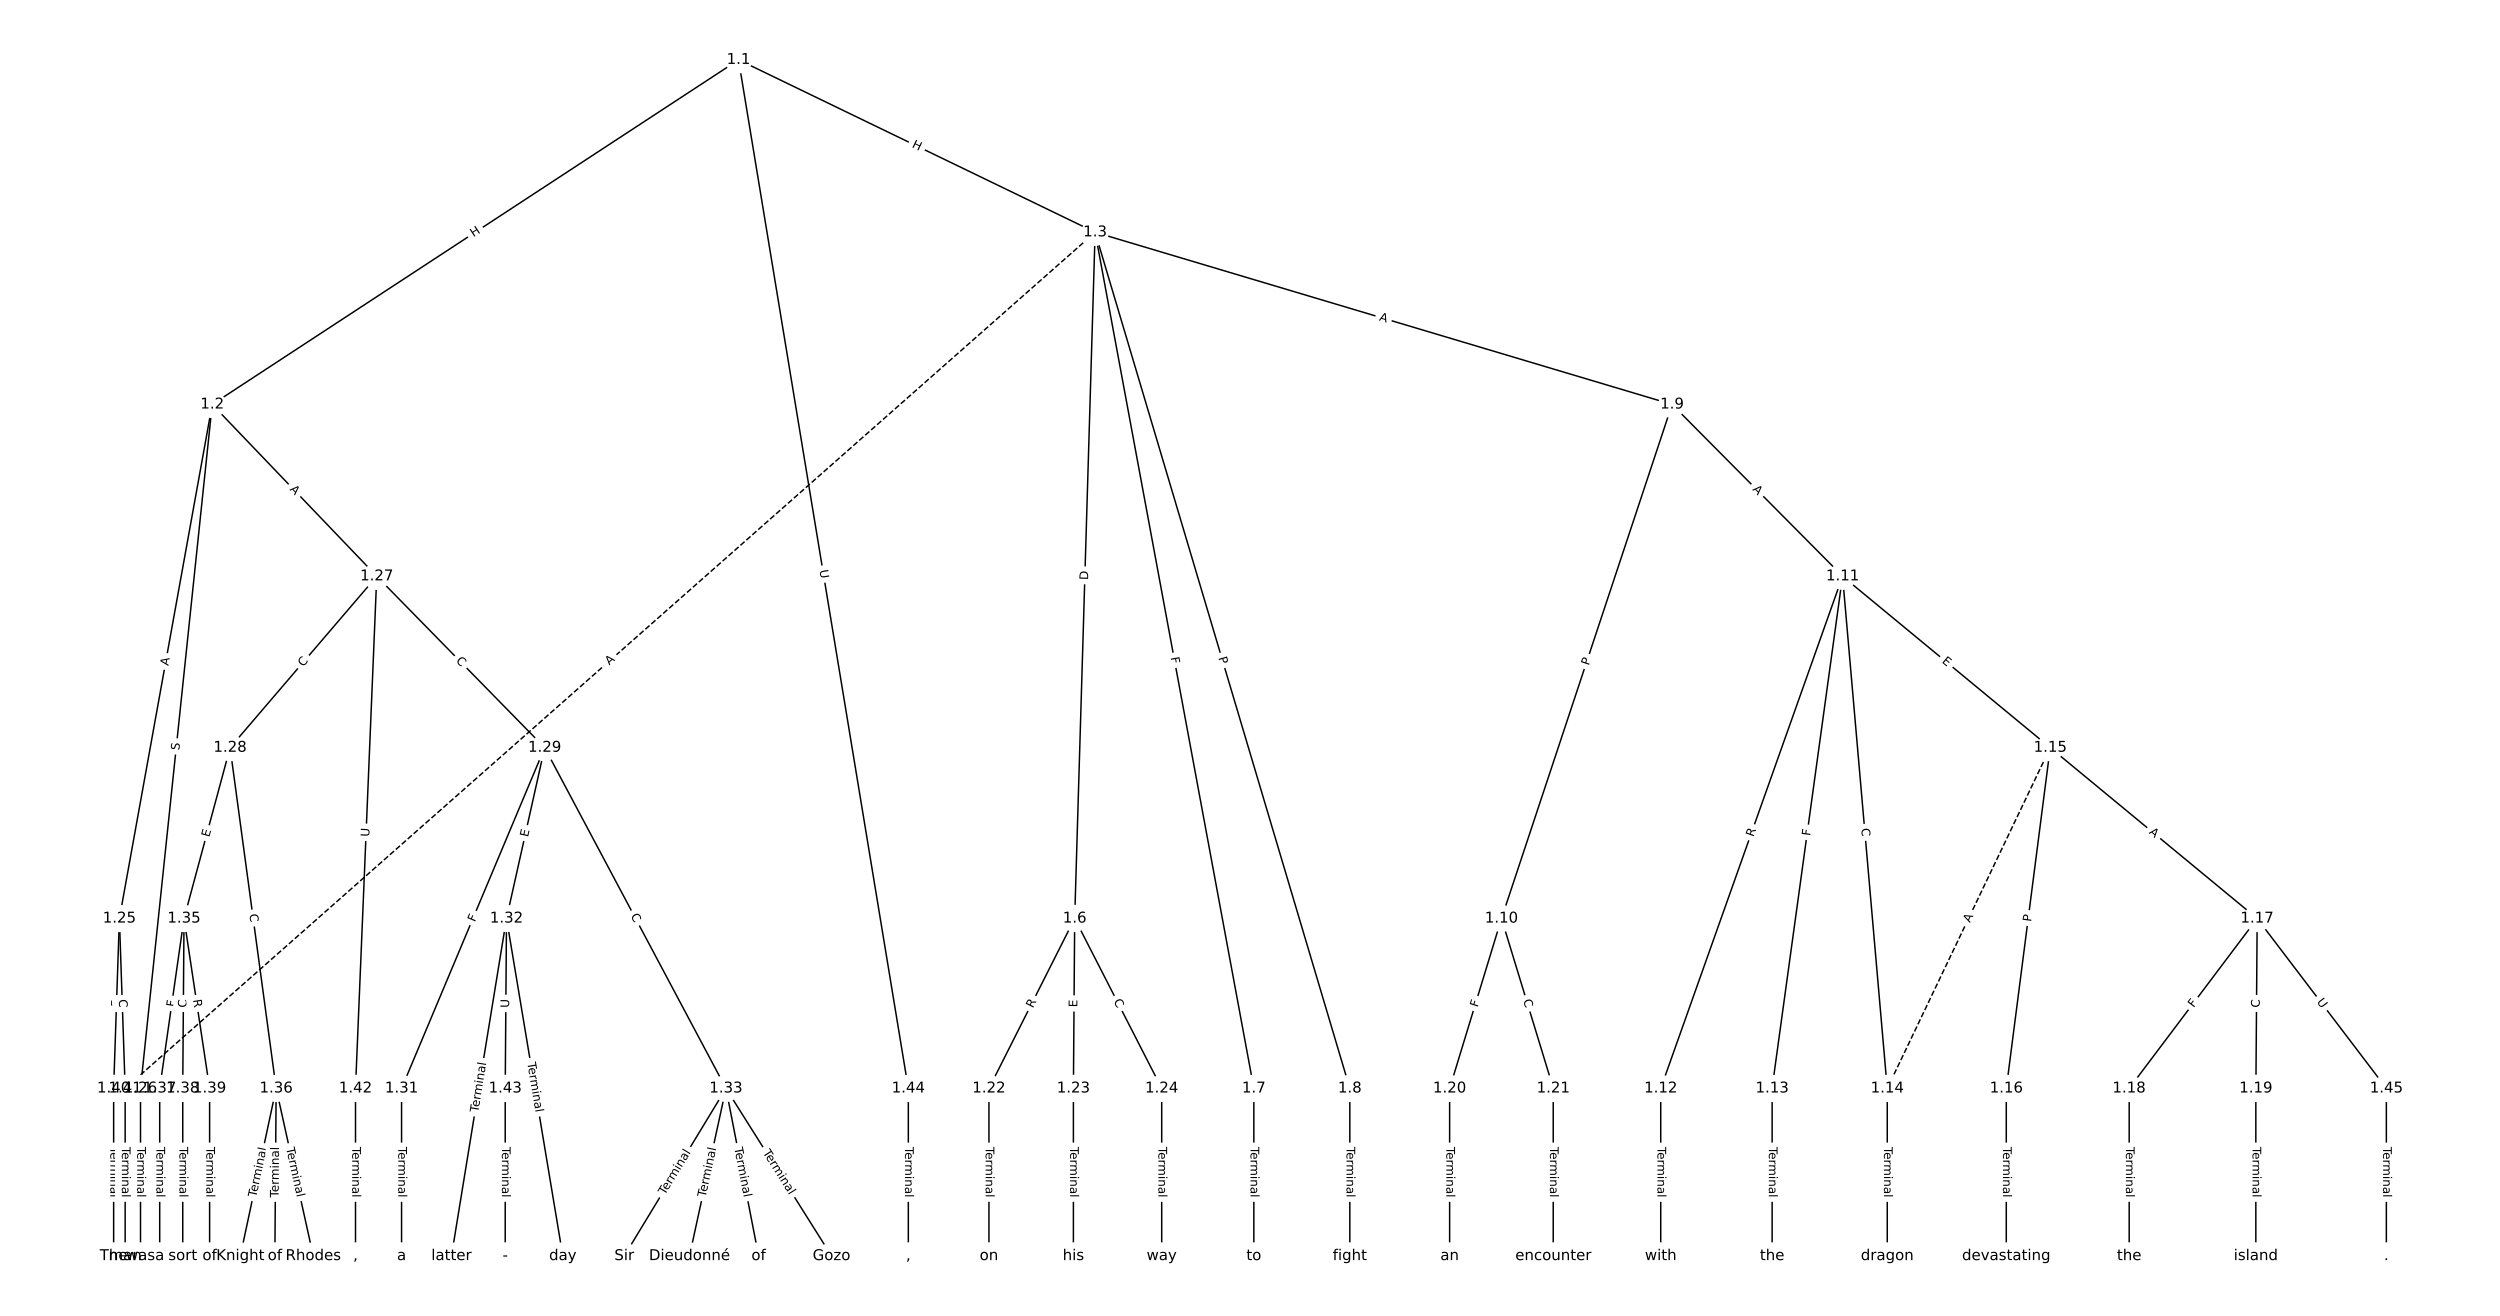 <?xml version="1.0" encoding="UTF-8"?>
<!DOCTYPE svg  PUBLIC '-//W3C//DTD SVG 1.1//EN'  'http://www.w3.org/Graphics/SVG/1.1/DTD/svg11.dtd'>
<svg width="1672pt" height="880pt" version="1.1" viewBox="0 0 1672 880" xmlns="http://www.w3.org/2000/svg" xmlns:xlink="http://www.w3.org/1999/xlink">
<defs>
<style type="text/css">*{stroke-linecap:butt;stroke-linejoin:round;}</style>
</defs>
<path d="m0 880h1672v-880h-1672z" fill="#fff"/>
<g fill="none" stroke="#000">
<path d="m493.94 40-352.01 230.49" clip-path="url(#a)"/>
<path d="m493.94 40 238.46 115.34" clip-path="url(#a)"/>
<path d="m493.94 40 113.54 687.92" clip-path="url(#a)"/>
<path d="m141.93 270.49-62.081 343.78" clip-path="url(#a)"/>
<path d="m141.93 270.49-47.96 457.43" clip-path="url(#a)"/>
<path d="m141.93 270.49 110.04 114.92" clip-path="url(#a)"/>
<path d="m732.41 155.34-13.658 458.93" clip-path="url(#a)"/>
<path d="m732.41 155.34 106.16 572.57" clip-path="url(#a)"/>
<path d="m732.41 155.34 170.35 572.57" clip-path="url(#a)"/>
<path d="m732.41 155.34 385.85 115.15" clip-path="url(#a)"/>
<path d="m732.41 155.34-648.7 572.57" clip-path="url(#a)" stroke-dasharray="3.7,1.6"/>
<path d="m718.75 614.27-57.342 113.64" clip-path="url(#a)"/>
<path d="m718.75 614.27-0.856 113.64" clip-path="url(#a)"/>
<path d="m718.75 614.27 58.198 113.64" clip-path="url(#a)"/>
<path d="m838.57 727.92v112.08" clip-path="url(#a)"/>
<path d="m902.76 727.92v112.08" clip-path="url(#a)"/>
<path d="m1118.3 270.49-114.08 343.78" clip-path="url(#a)"/>
<path d="m1118.3 270.49 114.08 114.92" clip-path="url(#a)"/>
<path d="m1004.2 614.27-34.662 113.64" clip-path="url(#a)"/>
<path d="m1004.2 614.27 34.662 113.64" clip-path="url(#a)"/>
<path d="m1232.3 385.41-121.6 342.51" clip-path="url(#a)"/>
<path d="m1232.3 385.41-47.143 342.51" clip-path="url(#a)"/>
<path d="m1232.3 385.41 29.884 342.51" clip-path="url(#a)"/>
<path d="m1232.3 385.41 138.86 114.63" clip-path="url(#a)"/>
<path d="m1110.7 727.92v112.08" clip-path="url(#a)"/>
<path d="m1185.2 727.92v112.08" clip-path="url(#a)"/>
<path d="m1262.2 727.92v112.08" clip-path="url(#a)"/>
<path d="m1371.2 500.04-108.98 227.88" clip-path="url(#a)" stroke-dasharray="3.7,1.6"/>
<path d="m1371.2 500.04-29.384 227.88" clip-path="url(#a)"/>
<path d="m1371.2 500.04 138.36 114.24" clip-path="url(#a)"/>
<path d="m1341.8 727.92v112.08" clip-path="url(#a)"/>
<path d="m1509.6 614.27-85.586 113.64" clip-path="url(#a)"/>
<path d="m1509.6 614.27-0.856 113.64" clip-path="url(#a)"/>
<path d="m1509.6 614.27 86.441 113.64" clip-path="url(#a)"/>
<path d="m1424 727.92v112.08" clip-path="url(#a)"/>
<path d="m1508.7 727.92v112.08" clip-path="url(#a)"/>
<path d="m969.51 727.92v112.08" clip-path="url(#a)"/>
<path d="m1038.8 727.92v112.08" clip-path="url(#a)"/>
<path d="m661.41 727.92v112.08" clip-path="url(#a)"/>
<path d="m717.89 727.92v112.08" clip-path="url(#a)"/>
<path d="m776.95 727.92v112.08" clip-path="url(#a)"/>
<path d="m79.851 614.27-3.851 113.64" clip-path="url(#a)"/>
<path d="m79.851 614.27 3.851 113.64" clip-path="url(#a)"/>
<path d="m93.973 727.92v112.08" clip-path="url(#a)"/>
<path d="m251.97 385.41-98.091 114.63" clip-path="url(#a)"/>
<path d="m251.97 385.41 112.31 114.63" clip-path="url(#a)"/>
<path d="m251.97 385.41-14.217 342.51" clip-path="url(#a)"/>
<path d="m153.88 500.04-30.811 114.24" clip-path="url(#a)"/>
<path d="m153.88 500.04 30.811 227.88" clip-path="url(#a)"/>
<path d="m364.28 500.04-95.713 227.88" clip-path="url(#a)"/>
<path d="m364.28 500.04-25.533 114.24" clip-path="url(#a)"/>
<path d="m364.28 500.04 121.25 227.88" clip-path="url(#a)"/>
<path d="m268.57 727.92v112.08" clip-path="url(#a)"/>
<path d="m338.75 614.27-36.802 225.73" clip-path="url(#a)"/>
<path d="m338.75 614.27 37.658 225.73" clip-path="url(#a)"/>
<path d="m338.75 614.27-0.856 113.64" clip-path="url(#a)"/>
<path d="m485.53 727.92-68.041 112.08" clip-path="url(#a)"/>
<path d="m485.53 727.92-24.392 112.08" clip-path="url(#a)"/>
<path d="m485.53 727.92 21.824 112.08" clip-path="url(#a)"/>
<path d="m485.53 727.92 70.608 112.08" clip-path="url(#a)"/>
<path d="m123.07 614.27-16.261 113.64" clip-path="url(#a)"/>
<path d="m123.07 614.27-0.856 113.64" clip-path="url(#a)"/>
<path d="m123.07 614.27 17.117 113.64" clip-path="url(#a)"/>
<path d="m184.69 727.92-23.964 112.08" clip-path="url(#a)"/>
<path d="m184.69 727.92-0.856 112.08" clip-path="url(#a)"/>
<path d="m184.69 727.92 24.82 112.08" clip-path="url(#a)"/>
<path d="m106.81 727.92v112.08" clip-path="url(#a)"/>
<path d="m122.22 727.92v112.08" clip-path="url(#a)"/>
<path d="m140.19 727.92v112.08" clip-path="url(#a)"/>
<path d="m76 727.92v112.08" clip-path="url(#a)"/>
<path d="m83.703 727.92v112.08" clip-path="url(#a)"/>
<path d="m237.76 727.92v112.08" clip-path="url(#a)"/>
<path d="m337.89 727.92v112.08" clip-path="url(#a)"/>
<path d="m607.49 727.92v112.08" clip-path="url(#a)"/>
<path d="m1596 727.92v112.08" clip-path="url(#a)"/>
</g>
<path d="m318.86 162.14 5.033-3.296q2.008-1.315 0.693-3.323l-4.241-6.477q-1.315-2.008-3.323-0.693l-5.033 3.296q-2.008 1.315-0.693 3.323l4.241 6.477q1.315 2.008 3.323 0.693z" clip-path="url(#a)" fill="#fff" stroke="#fff"/>
<g clip-path="url(#a)">
<g transform="translate(316.63 158.74) rotate(-33.216) scale(.08 -.08)">
<defs>
<path id="al" d="m9.812 72.906h9.859v-29.891h35.844v29.891h9.859v-72.906h-9.859v34.719h-35.844v-34.719h-9.859z"/>
</defs>
<use xlink:href="#al"/>
</g>
</g>
<path d="m607.74 102.01 5.416 2.62q2.16 1.045 3.206-1.115l3.371-6.97q1.045-2.16-1.115-3.206l-5.416-2.62q-2.16-1.045-3.206 1.115l-3.371 6.97q-1.045 2.16 1.115 3.206z" clip-path="url(#a)" fill="#fff" stroke="#fff"/>
<g clip-path="url(#a)">
<g transform="translate(609.5 98.348) rotate(25.812) scale(.08 -.08)">
<use xlink:href="#al"/>
</g>
</g>
<path d="m544.05 382.09 0.954 5.777q0.391 2.368 2.759 1.977l7.639-1.261q2.368-0.391 1.977-2.759l-0.954-5.777q-0.391-2.368-2.759-1.977l-7.639 1.261q-2.368 0.391-1.977 2.759z" clip-path="url(#a)" fill="#fff" stroke="#fff"/>
<g clip-path="url(#a)">
<g transform="translate(548.06 381.43) rotate(80.627) scale(.08 -.08)">
<defs>
<path id="x" d="m8.688 72.906h9.922v-44.297q0-11.719 4.234-16.875 4.25-5.141 13.781-5.141 9.469 0 13.719 5.141 4.25 5.156 4.25 16.875v44.297h9.906v-45.516q0-14.25-7.062-21.531-7.047-7.281-20.812-7.281-13.828 0-20.891 7.281-7.047 7.281-7.047 21.531z"/>
</defs>
<use xlink:href="#x"/>
</g>
</g>
<path d="m116.58 446.19 0.973-5.385q0.426-2.362-1.935-2.788l-7.619-1.376q-2.362-0.426-2.788 1.935l-0.973 5.385q-0.426 2.362 1.935 2.788l7.619 1.376q2.362 0.426 2.788-1.935z" clip-path="url(#a)" fill="#fff" stroke="#fff"/>
<g clip-path="url(#a)">
<g transform="translate(112.58 445.47) rotate(-79.764) scale(.08 -.08)">
<defs>
<path id="u" d="m34.188 63.188-13.391-36.281h26.812zm-5.578 9.719h11.188l27.781-72.906h-10.25l-6.641 18.703h-32.859l-6.641-18.703h-10.406z"/>
</defs>
<use xlink:href="#u"/>
</g>
</g>
<path d="m123.93 502.38 0.53-5.051q0.25-2.387-2.137-2.637l-7.7-0.807q-2.387-0.25-2.637 2.137l-0.53 5.051q-0.25 2.387 2.137 2.637l7.7 0.807q2.387 0.25 2.637-2.137z" clip-path="url(#a)" fill="#fff" stroke="#fff"/>
<g clip-path="url(#a)">
<g transform="translate(119.88 501.96) rotate(-84.015) scale(.08 -.08)">
<defs>
<path id="ak" d="m53.516 70.516v-9.625q-5.609 2.688-10.594 4-4.984 1.328-9.625 1.328-8.047 0-12.422-3.125t-4.375-8.891q0-4.844 2.906-7.312 2.906-2.453 11.016-3.969l5.953-1.219q11.031-2.109 16.281-7.406t5.25-14.172q0-10.609-7.109-16.078-7.094-5.469-20.812-5.469-5.172 0-11.016 1.172-5.828 1.172-12.078 3.469v10.156q6-3.359 11.766-5.078 5.766-1.703 11.328-1.703 8.438 0 13.031 3.312 4.594 3.328 4.594 9.484 0 5.359-3.297 8.391t-10.812 4.547l-6.016 1.172q-11.031 2.188-15.969 6.875-4.922 4.688-4.922 13.047 0 9.672 6.812 15.234t18.766 5.562q5.141 0 10.453-0.938 5.328-0.922 10.891-2.766z"/>
</defs>
<use xlink:href="#ak"/>
</g>
</g>
<path d="m190.53 330.31 3.785 3.953q1.66 1.733 3.393 0.074l5.592-5.355q1.733-1.66 0.074-3.393l-3.785-3.953q-1.66-1.733-3.393-0.074l-5.592 5.355q-1.733 1.66-0.074 3.393z" clip-path="url(#a)" fill="#fff" stroke="#fff"/>
<g clip-path="url(#a)">
<g transform="translate(193.47 327.5) rotate(46.242) scale(.08 -.08)">
<use xlink:href="#u"/>
</g>
</g>
<path d="m731.75 388.07 0.183-6.157q0.071-2.399-2.328-2.47l-7.739-0.23q-2.399-0.071-2.47 2.328l-0.183 6.157q-0.071 2.399 2.328 2.47l7.739 0.23q2.399 0.071 2.47-2.328z" clip-path="url(#a)" fill="#fff" stroke="#fff"/>
<g clip-path="url(#a)">
<g transform="translate(727.69 387.95) rotate(-88.295) scale(.08 -.08)">
<defs>
<path id="am" d="m19.672 64.797v-56.688h11.922q15.094 0 22.094 6.828 7 6.844 7 21.594 0 14.641-7 21.453t-22.094 6.812zm-9.859 8.109h20.266q21.188 0 31.094-8.812 9.922-8.812 9.922-27.562 0-18.859-9.969-27.703-9.953-8.828-31.047-8.828h-20.266z"/>
</defs>
<use xlink:href="#am"/>
</g>
</g>
<path d="m778.9 440.51 0.839 4.524q0.438 2.36 2.797 1.922l7.613-1.411q2.36-0.438 1.922-2.797l-0.839-4.524q-0.438-2.36-2.797-1.922l-7.613 1.411q-2.36 0.438-1.922 2.797z" clip-path="url(#a)" fill="#fff" stroke="#fff"/>
<g clip-path="url(#a)">
<g transform="translate(782.9 439.77) rotate(79.496) scale(.08 -.08)">
<defs>
<path id="t" d="m9.812 72.906h41.891v-8.312h-32.031v-21.484h28.906v-8.297h-28.906v-34.812h-9.859z"/>
</defs>
<use xlink:href="#t"/>
</g>
</g>
<path d="m810.88 441.11 1.376 4.623q0.684 2.3 2.985 1.616l7.421-2.208q2.3-0.684 1.616-2.985l-1.376-4.623q-0.684-2.3-2.985-1.616l-7.421 2.208q-2.3 0.684-1.616 2.985z" clip-path="url(#a)" fill="#fff" stroke="#fff"/>
<g clip-path="url(#a)">
<g transform="translate(814.78 439.95) rotate(73.431) scale(.08 -.08)">
<defs>
<path id="ah" d="m19.672 64.797v-27.391h12.406q6.891 0 10.641 3.562 3.766 3.562 3.766 10.156 0 6.547-3.766 10.109-3.75 3.562-10.641 3.562zm-9.859 8.109h22.266q12.266 0 18.531-5.547 6.281-5.547 6.281-16.234 0-10.797-6.281-16.312-6.266-5.516-18.531-5.516h-12.406v-29.297h-9.859z"/>
</defs>
<use xlink:href="#ah"/>
</g>
</g>
<path d="m920.91 218.14 5.244 1.565q2.3 0.686 2.986-1.613l2.214-7.419q0.686-2.3-1.613-2.986l-5.244-1.565q-2.3-0.686-2.986 1.613l-2.214 7.419q-0.686 2.3 1.613 2.986z" clip-path="url(#a)" fill="#fff" stroke="#fff"/>
<g clip-path="url(#a)">
<g transform="translate(922.08 214.25) rotate(16.617) scale(.08 -.08)">
<use xlink:href="#u"/>
</g>
</g>
<path d="m410.15 448.14 4.103-3.621q1.799-1.588 0.211-3.388l-5.124-5.805q-1.588-1.799-3.388-0.211l-4.103 3.621q-1.799 1.588-0.211 3.388l5.124 5.805q1.588 1.799 3.388 0.211z" clip-path="url(#a)" fill="#fff" stroke="#fff"/>
<g clip-path="url(#a)">
<g transform="translate(407.46 445.1) rotate(-41.433) scale(.08 -.08)">
<use xlink:href="#u"/>
</g>
</g>
<path d="m694.42 676.4 2.504-4.963q1.081-2.143-1.062-3.224l-6.912-3.488q-2.143-1.081-3.224 1.062l-2.504 4.963q-1.081 2.143 1.062 3.224l6.912 3.488q2.143 1.081 3.224-1.062z" clip-path="url(#a)" fill="#fff" stroke="#fff"/>
<g clip-path="url(#a)">
<g transform="translate(690.8 674.57) rotate(-63.225) scale(.08 -.08)">
<defs>
<path id="y" d="m44.391 34.188q3.172-1.078 6.172-4.594t6.031-9.672l10.016-19.922h-10.609l-9.312 18.703q-3.625 7.328-7.016 9.719t-9.25 2.391h-10.75v-30.812h-9.859v72.906h22.266q12.5 0 18.656-5.234 6.156-5.219 6.156-15.766 0-6.891-3.203-11.438-3.203-4.531-9.297-6.281zm-24.719 30.609v-25.875h12.406q7.125 0 10.766 3.297t3.641 9.688-3.641 9.641-10.766 3.25z"/>
</defs>
<use xlink:href="#y"/>
</g>
</g>
<path d="m724.57 673.67 0.038-5.055q0.018-2.4-2.382-2.418l-7.742-0.058q-2.4-0.018-2.418 2.382l-0.038 5.055q-0.018 2.4 2.382 2.418l7.742 0.058q2.4 0.018 2.418-2.382z" clip-path="url(#a)" fill="#fff" stroke="#fff"/>
<g clip-path="url(#a)">
<g transform="translate(720.51 673.64) rotate(-89.569) scale(.08 -.08)">
<defs>
<path id="z" d="m9.812 72.906h46.094v-8.312h-36.234v-21.578h34.719v-8.297h-34.719v-26.422h37.109v-8.297h-46.969z"/>
</defs>
<use xlink:href="#z"/>
</g>
</g>
<path d="m740.99 671.47 2.546 4.972q1.094 2.136 3.23 1.042l6.891-3.529q2.136-1.094 1.042-3.23l-2.546-4.972q-1.094-2.136-3.23-1.042l-6.891 3.529q-2.136 1.094-1.042 3.23z" clip-path="url(#a)" fill="#fff" stroke="#fff"/>
<g clip-path="url(#a)">
<g transform="translate(744.61 669.62) rotate(62.882) scale(.08 -.08)">
<defs>
<path id="q" d="m64.406 67.281v-10.391q-4.984 4.641-10.625 6.922-5.641 2.297-11.984 2.297-12.5 0-19.141-7.641t-6.641-22.094q0-14.406 6.641-22.047t19.141-7.641q6.344 0 11.984 2.297t10.625 6.938v-10.312q-5.172-3.516-10.969-5.281-5.781-1.75-12.219-1.75-16.562 0-26.094 10.125-9.516 10.141-9.516 27.672 0 17.578 9.516 27.703 9.531 10.141 26.094 10.141 6.531 0 12.312-1.734 5.797-1.734 10.875-5.203z"/>
</defs>
<use xlink:href="#q"/>
</g>
</g>
<path d="m832.3 767.05v33.808q0 2.4 2.4 2.4h7.742q2.4 0 2.4-2.4v-33.808q0-2.4-2.4-2.4h-7.742q-2.4 0-2.4 2.4z" clip-path="url(#a)" fill="#fff" stroke="#fff"/>
<g clip-path="url(#a)">
<g transform="translate(836.36 767.05) rotate(90) scale(.08 -.08)">
<defs>
<path id="k" d="m-0.297 72.906h61.672v-8.312h-25.875v-64.594h-9.906v64.594h-25.891z"/>
<path id="g" d="m56.203 29.594v-4.391h-41.312q0.594-9.281 5.594-14.141t13.938-4.859q5.172 0 10.031 1.266t9.656 3.812v-8.5q-4.844-2.047-9.922-3.125t-10.297-1.078q-13.094 0-20.734 7.609-7.641 7.625-7.641 20.625 0 13.422 7.25 21.297 7.25 7.891 19.562 7.891 11.031 0 17.453-7.109 6.422-7.094 6.422-19.297zm-8.984 2.641q-0.094 7.359-4.125 11.75-4.031 4.406-10.672 4.406-7.516 0-12.031-4.25t-5.203-11.969z"/>
<path id="i" d="m41.109 46.297q-1.516 0.875-3.297 1.281-1.781 0.422-3.922 0.422-7.625 0-11.703-4.953t-4.078-14.234v-28.812h-9.031v54.688h9.031v-8.5q2.844 4.984 7.375 7.391 4.547 2.422 11.047 2.422 0.922 0 2.047-0.125 1.125-0.109 2.484-0.359z"/>
<path id="l" d="m52 44.188q3.375 6.062 8.062 8.938t11.031 2.875q8.547 0 13.188-5.984 4.641-5.969 4.641-17v-33.016h-9.031v32.719q0 7.859-2.797 11.656-2.781 3.812-8.484 3.812-6.984 0-11.047-4.641-4.047-4.625-4.047-12.641v-30.906h-9.031v32.719q0 7.906-2.781 11.688t-8.594 3.781q-6.891 0-10.953-4.656-4.047-4.656-4.047-12.625v-30.906h-9.031v54.688h9.031v-8.5q3.078 5.031 7.375 7.422t10.203 2.391q5.969 0 10.141-3.031 4.172-3.016 6.172-8.781z"/>
<path id="h" d="m9.422 54.688h8.984v-54.688h-8.984zm0 21.297h8.984v-11.391h-8.984z"/>
<path id="e" d="m54.891 33.016v-33.016h-8.984v32.719q0 7.766-3.031 11.609-3.031 3.859-9.078 3.859-7.281 0-11.484-4.641-4.203-4.625-4.203-12.641v-30.906h-9.031v54.688h9.031v-8.5q3.234 4.938 7.594 7.375 4.375 2.438 10.094 2.438 9.422 0 14.25-5.828 4.844-5.828 4.844-17.156z"/>
<path id="d" d="m34.281 27.484q-10.891 0-15.094-2.484t-4.203-8.5q0-4.781 3.156-7.594 3.156-2.797 8.562-2.797 7.484 0 12 5.297t4.516 14.078v2zm17.922 3.719v-31.203h-8.984v8.297q-3.078-4.969-7.672-7.344t-11.234-2.375q-8.391 0-13.359 4.719-4.953 4.719-4.953 12.625 0 9.219 6.172 13.906 6.188 4.688 18.438 4.688h12.609v0.891q0 6.203-4.078 9.594t-11.453 3.391q-4.688 0-9.141-1.125-4.438-1.125-8.531-3.375v8.312q4.922 1.906 9.562 2.844 4.641 0.953 9.031 0.953 11.875 0 17.734-6.156 5.859-6.141 5.859-18.641z"/>
<path id="j" d="m9.422 75.984h8.984v-75.984h-8.984z"/>
</defs>
<use xlink:href="#k"/>
<use x="44.084" xlink:href="#g"/>
<use x="105.607" xlink:href="#i"/>
<use x="144.971" xlink:href="#l"/>
<use x="242.383" xlink:href="#h"/>
<use x="270.166" xlink:href="#e"/>
<use x="333.545" xlink:href="#d"/>
<use x="394.824" xlink:href="#j"/>
</g>
</g>
<path d="m896.49 767.05v33.808q0 2.4 2.4 2.4h7.742q2.4 0 2.4-2.4v-33.808q0-2.4-2.4-2.4h-7.742q-2.4 0-2.4 2.4z" clip-path="url(#a)" fill="#fff" stroke="#fff"/>
<g clip-path="url(#a)">
<g transform="translate(900.55 767.05) rotate(90) scale(.08 -.08)">
<use xlink:href="#k"/>
<use x="44.084" xlink:href="#g"/>
<use x="105.607" xlink:href="#i"/>
<use x="144.971" xlink:href="#l"/>
<use x="242.383" xlink:href="#h"/>
<use x="270.166" xlink:href="#e"/>
<use x="333.545" xlink:href="#d"/>
<use x="394.824" xlink:href="#j"/>
</g>
</g>
<path d="m1066.4 446.65 1.519-4.578q0.756-2.278-1.522-3.034l-7.348-2.438q-2.278-0.756-3.034 1.522l-1.519 4.578q-0.756 2.278 1.522 3.034l7.348 2.438q2.278 0.756 3.034-1.522z" clip-path="url(#a)" fill="#fff" stroke="#fff"/>
<g clip-path="url(#a)">
<g transform="translate(1062.6 445.37) rotate(-71.642) scale(.08 -.08)">
<use xlink:href="#ah"/>
</g>
</g>
<path d="m1168.9 330.43 3.855 3.884q1.691 1.703 3.394 0.012l5.495-5.455q1.703-1.691 0.012-3.394l-3.855-3.884q-1.691-1.703-3.394-0.012l-5.495 5.455q-1.703 1.691-0.012 3.394z" clip-path="url(#a)" fill="#fff" stroke="#fff"/>
<g clip-path="url(#a)">
<g transform="translate(1171.8 327.56) rotate(45.21) scale(.08 -.08)">
<use xlink:href="#u"/>
</g>
</g>
<path d="m992.17 675.13 1.342-4.401q0.7-2.296-1.595-2.996l-7.406-2.259q-2.296-0.7-2.996 1.595l-1.342 4.401q-0.7 2.296 1.595 2.996l7.406 2.259q2.296 0.7 2.996-1.595z" clip-path="url(#a)" fill="#fff" stroke="#fff"/>
<g clip-path="url(#a)">
<g transform="translate(988.28 673.94) rotate(-73.038) scale(.08 -.08)">
<use xlink:href="#t"/>
</g>
</g>
<path d="m1014.7 670.25 1.63 5.343q0.7 2.296 2.996 1.595l7.406-2.259q2.296-0.7 1.595-2.996l-1.63-5.343q-0.7-2.296-2.996-1.595l-7.406 2.259q-2.296 0.7-1.595 2.996z" clip-path="url(#a)" fill="#fff" stroke="#fff"/>
<g clip-path="url(#a)">
<g transform="translate(1018.6 669.07) rotate(73.038) scale(.08 -.08)">
<use xlink:href="#q"/>
</g>
</g>
<path d="m1176.5 561.38 1.86-5.238q0.803-2.262-1.459-3.065l-7.296-2.59q-2.262-0.803-3.065 1.459l-1.86 5.238q-0.803 2.262 1.459 3.065l7.296 2.59q2.262 0.803 3.065-1.459z" clip-path="url(#a)" fill="#fff" stroke="#fff"/>
<g clip-path="url(#a)">
<g transform="translate(1172.7 560.02) rotate(-70.453) scale(.08 -.08)">
<use xlink:href="#y"/>
</g>
</g>
<path d="m1214.7 559.8 0.627-4.558q0.327-2.378-2.05-2.705l-7.67-1.056q-2.378-0.327-2.705 2.05l-0.627 4.558q-0.327 2.378 2.05 2.705l7.67 1.056q2.378 0.327 2.705-2.05z" clip-path="url(#a)" fill="#fff" stroke="#fff"/>
<g clip-path="url(#a)">
<g transform="translate(1210.6 559.24) rotate(-82.163) scale(.08 -.08)">
<use xlink:href="#t"/>
</g>
</g>
<path d="m1240.8 554.43 0.486 5.565q0.209 2.391 2.599 2.182l7.713-0.673q2.391-0.209 2.182-2.599l-0.486-5.565q-0.209-2.391-2.599-2.182l-7.713 0.673q-2.391 0.209-2.182 2.599z" clip-path="url(#a)" fill="#fff" stroke="#fff"/>
<g clip-path="url(#a)">
<g transform="translate(1244.8 554.07) rotate(85.014) scale(.08 -.08)">
<use xlink:href="#q"/>
</g>
</g>
<path d="m1295.8 445.95 3.898 3.218q1.851 1.528 3.379-0.323l4.929-5.971q1.528-1.851-0.323-3.379l-3.898-3.218q-1.851-1.528-3.379 0.323l-4.929 5.971q-1.528 1.851 0.323 3.379z" clip-path="url(#a)" fill="#fff" stroke="#fff"/>
<g clip-path="url(#a)">
<g transform="translate(1298.4 442.82) rotate(39.539) scale(.08 -.08)">
<use xlink:href="#z"/>
</g>
</g>
<path d="m1104.5 767.05v33.808q0 2.4 2.4 2.4h7.742q2.4 0 2.4-2.4v-33.808q0-2.4-2.4-2.4h-7.742q-2.4 0-2.4 2.4z" clip-path="url(#a)" fill="#fff" stroke="#fff"/>
<g clip-path="url(#a)">
<g transform="translate(1108.5 767.05) rotate(90) scale(.08 -.08)">
<use xlink:href="#k"/>
<use x="44.084" xlink:href="#g"/>
<use x="105.607" xlink:href="#i"/>
<use x="144.971" xlink:href="#l"/>
<use x="242.383" xlink:href="#h"/>
<use x="270.166" xlink:href="#e"/>
<use x="333.545" xlink:href="#d"/>
<use x="394.824" xlink:href="#j"/>
</g>
</g>
<path d="m1178.9 767.05v33.808q0 2.4 2.4 2.4h7.742q2.4 0 2.4-2.4v-33.808q0-2.4-2.4-2.4h-7.742q-2.4 0-2.4 2.4z" clip-path="url(#a)" fill="#fff" stroke="#fff"/>
<g clip-path="url(#a)">
<g transform="translate(1183 767.05) rotate(90) scale(.08 -.08)">
<use xlink:href="#k"/>
<use x="44.084" xlink:href="#g"/>
<use x="105.607" xlink:href="#i"/>
<use x="144.971" xlink:href="#l"/>
<use x="242.383" xlink:href="#h"/>
<use x="270.166" xlink:href="#e"/>
<use x="333.545" xlink:href="#d"/>
<use x="394.824" xlink:href="#j"/>
</g>
</g>
<path d="m1255.9 767.05v33.808q0 2.4 2.4 2.4h7.742q2.4 0 2.4-2.4v-33.808q0-2.4-2.4-2.4h-7.742q-2.4 0-2.4 2.4z" clip-path="url(#a)" fill="#fff" stroke="#fff"/>
<g clip-path="url(#a)">
<g transform="translate(1260 767.05) rotate(90) scale(.08 -.08)">
<use xlink:href="#k"/>
<use x="44.084" xlink:href="#g"/>
<use x="105.607" xlink:href="#i"/>
<use x="144.971" xlink:href="#l"/>
<use x="242.383" xlink:href="#h"/>
<use x="270.166" xlink:href="#e"/>
<use x="333.545" xlink:href="#d"/>
<use x="394.824" xlink:href="#j"/>
</g>
</g>
<path d="m1321.2 619.15 2.361-4.937q1.035-2.165-1.13-3.201l-6.985-3.34q-2.165-1.035-3.201 1.13l-2.361 4.937q-1.035 2.165 1.13 3.201l6.985 3.34q2.165 1.035 3.201-1.13z" clip-path="url(#a)" fill="#fff" stroke="#fff"/>
<g clip-path="url(#a)">
<g transform="translate(1317.5 617.4) rotate(-64.442) scale(.08 -.08)">
<use xlink:href="#u"/>
</g>
</g>
<path d="m1362.4 617.17 0.617-4.784q0.307-2.38-2.073-2.687l-7.679-0.99q-2.38-0.307-2.687 2.073l-0.617 4.784q-0.307 2.38 2.073 2.687l7.679 0.99q2.38 0.307 2.687-2.073z" clip-path="url(#a)" fill="#fff" stroke="#fff"/>
<g clip-path="url(#a)">
<g transform="translate(1358.4 616.65) rotate(-82.652) scale(.08 -.08)">
<use xlink:href="#ah"/>
</g>
</g>
<path d="m1434.3 560.25 4.22 3.484q1.851 1.528 3.379-0.323l4.929-5.971q1.528-1.851-0.323-3.379l-4.22-3.484q-1.851-1.528-3.379 0.323l-4.929 5.971q-1.528 1.851 0.323 3.379z" clip-path="url(#a)" fill="#fff" stroke="#fff"/>
<g clip-path="url(#a)">
<g transform="translate(1436.9 557.12) rotate(39.545) scale(.08 -.08)">
<use xlink:href="#u"/>
</g>
</g>
<path d="m1335.5 767.05v33.808q0 2.4 2.4 2.4h7.742q2.4 0 2.4-2.4v-33.808q0-2.4-2.4-2.4h-7.742q-2.4 0-2.4 2.4z" clip-path="url(#a)" fill="#fff" stroke="#fff"/>
<g clip-path="url(#a)">
<g transform="translate(1339.6 767.05) rotate(90) scale(.08 -.08)">
<use xlink:href="#k"/>
<use x="44.084" xlink:href="#g"/>
<use x="105.607" xlink:href="#i"/>
<use x="144.971" xlink:href="#l"/>
<use x="242.383" xlink:href="#h"/>
<use x="270.166" xlink:href="#e"/>
<use x="333.545" xlink:href="#d"/>
<use x="394.824" xlink:href="#j"/>
</g>
</g>
<path d="m1470.4 676.71 2.768-3.675q1.444-1.917-0.473-3.361l-6.185-4.658q-1.917-1.444-3.361 0.473l-2.768 3.675q-1.444 1.917 0.473 3.361l6.185 4.658q1.917 1.444 3.361-0.473z" clip-path="url(#a)" fill="#fff" stroke="#fff"/>
<g clip-path="url(#a)">
<g transform="translate(1467.1 674.26) rotate(-53.016) scale(.08 -.08)">
<use xlink:href="#t"/>
</g>
</g>
<path d="m1515.4 673.94 0.042-5.586q0.018-2.4-2.382-2.418l-7.742-0.058q-2.4-0.018-2.418 2.382l-0.042 5.586q-0.018 2.4 2.382 2.418l7.742 0.058q2.4 0.018 2.418-2.382z" clip-path="url(#a)" fill="#fff" stroke="#fff"/>
<g clip-path="url(#a)">
<g transform="translate(1511.3 673.91) rotate(-89.569) scale(.08 -.08)">
<use xlink:href="#q"/>
</g>
</g>
<path d="m1546 672.56 3.545 4.66q1.453 1.91 3.363 0.457l6.162-4.687q1.91-1.453 0.457-3.363l-3.545-4.66q-1.453-1.91-3.363-0.457l-6.162 4.687q-1.91 1.453-0.457 3.363z" clip-path="url(#a)" fill="#fff" stroke="#fff"/>
<g clip-path="url(#a)">
<g transform="translate(1549.2 670.1) rotate(52.742) scale(.08 -.08)">
<use xlink:href="#x"/>
</g>
</g>
<path d="m1417.7 767.05v33.808q0 2.4 2.4 2.4h7.742q2.4 0 2.4-2.4v-33.808q0-2.4-2.4-2.4h-7.742q-2.4 0-2.4 2.4z" clip-path="url(#a)" fill="#fff" stroke="#fff"/>
<g clip-path="url(#a)">
<g transform="translate(1421.8 767.05) rotate(90) scale(.08 -.08)">
<use xlink:href="#k"/>
<use x="44.084" xlink:href="#g"/>
<use x="105.607" xlink:href="#i"/>
<use x="144.971" xlink:href="#l"/>
<use x="242.383" xlink:href="#h"/>
<use x="270.166" xlink:href="#e"/>
<use x="333.545" xlink:href="#d"/>
<use x="394.824" xlink:href="#j"/>
</g>
</g>
<path d="m1502.4 767.05v33.808q0 2.4 2.4 2.4h7.742q2.4 0 2.4-2.4v-33.808q0-2.4-2.4-2.4h-7.742q-2.4 0-2.4 2.4z" clip-path="url(#a)" fill="#fff" stroke="#fff"/>
<g clip-path="url(#a)">
<g transform="translate(1506.5 767.05) rotate(90) scale(.08 -.08)">
<use xlink:href="#k"/>
<use x="44.084" xlink:href="#g"/>
<use x="105.607" xlink:href="#i"/>
<use x="144.971" xlink:href="#l"/>
<use x="242.383" xlink:href="#h"/>
<use x="270.166" xlink:href="#e"/>
<use x="333.545" xlink:href="#d"/>
<use x="394.824" xlink:href="#j"/>
</g>
</g>
<path d="m963.24 767.05v33.808q0 2.4 2.4 2.4h7.742q2.4 0 2.4-2.4v-33.808q0-2.4-2.4-2.4h-7.742q-2.4 0-2.4 2.4z" clip-path="url(#a)" fill="#fff" stroke="#fff"/>
<g clip-path="url(#a)">
<g transform="translate(967.31 767.05) rotate(90) scale(.08 -.08)">
<use xlink:href="#k"/>
<use x="44.084" xlink:href="#g"/>
<use x="105.607" xlink:href="#i"/>
<use x="144.971" xlink:href="#l"/>
<use x="242.383" xlink:href="#h"/>
<use x="270.166" xlink:href="#e"/>
<use x="333.545" xlink:href="#d"/>
<use x="394.824" xlink:href="#j"/>
</g>
</g>
<path d="m1032.6 767.05v33.808q0 2.4 2.4 2.4h7.742q2.4 0 2.4-2.4v-33.808q0-2.4-2.4-2.4h-7.742q-2.4 0-2.4 2.4z" clip-path="url(#a)" fill="#fff" stroke="#fff"/>
<g clip-path="url(#a)">
<g transform="translate(1036.6 767.05) rotate(90) scale(.08 -.08)">
<use xlink:href="#k"/>
<use x="44.084" xlink:href="#g"/>
<use x="105.607" xlink:href="#i"/>
<use x="144.971" xlink:href="#l"/>
<use x="242.383" xlink:href="#h"/>
<use x="270.166" xlink:href="#e"/>
<use x="333.545" xlink:href="#d"/>
<use x="394.824" xlink:href="#j"/>
</g>
</g>
<path d="m655.13 767.05v33.808q0 2.4 2.4 2.4h7.742q2.4 0 2.4-2.4v-33.808q0-2.4-2.4-2.4h-7.742q-2.4 0-2.4 2.4z" clip-path="url(#a)" fill="#fff" stroke="#fff"/>
<g clip-path="url(#a)">
<g transform="translate(659.2 767.05) rotate(90) scale(.08 -.08)">
<use xlink:href="#k"/>
<use x="44.084" xlink:href="#g"/>
<use x="105.607" xlink:href="#i"/>
<use x="144.971" xlink:href="#l"/>
<use x="242.383" xlink:href="#h"/>
<use x="270.166" xlink:href="#e"/>
<use x="333.545" xlink:href="#d"/>
<use x="394.824" xlink:href="#j"/>
</g>
</g>
<path d="m711.62 767.05v33.808q0 2.4 2.4 2.4h7.742q2.4 0 2.4-2.4v-33.808q0-2.4-2.4-2.4h-7.742q-2.4 0-2.4 2.4z" clip-path="url(#a)" fill="#fff" stroke="#fff"/>
<g clip-path="url(#a)">
<g transform="translate(715.68 767.05) rotate(90) scale(.08 -.08)">
<use xlink:href="#k"/>
<use x="44.084" xlink:href="#g"/>
<use x="105.607" xlink:href="#i"/>
<use x="144.971" xlink:href="#l"/>
<use x="242.383" xlink:href="#h"/>
<use x="270.166" xlink:href="#e"/>
<use x="333.545" xlink:href="#d"/>
<use x="394.824" xlink:href="#j"/>
</g>
</g>
<path d="m770.67 767.05v33.808q0 2.4 2.4 2.4h7.742q2.4 0 2.4-2.4v-33.808q0-2.4-2.4-2.4h-7.742q-2.4 0-2.4 2.4z" clip-path="url(#a)" fill="#fff" stroke="#fff"/>
<g clip-path="url(#a)">
<g transform="translate(774.74 767.05) rotate(90) scale(.08 -.08)">
<use xlink:href="#k"/>
<use x="44.084" xlink:href="#g"/>
<use x="105.607" xlink:href="#i"/>
<use x="144.971" xlink:href="#l"/>
<use x="242.383" xlink:href="#h"/>
<use x="270.166" xlink:href="#e"/>
<use x="333.545" xlink:href="#d"/>
<use x="394.824" xlink:href="#j"/>
</g>
</g>
<path d="m84.115 673.61 0.156-4.599q0.081-2.399-2.317-2.48l-7.738-0.262q-2.399-0.081-2.48 2.317l-0.156 4.599q-0.081 2.399 2.317 2.48l7.738 0.262q2.399 0.081 2.48-2.317z" clip-path="url(#a)" fill="#fff" stroke="#fff"/>
<g clip-path="url(#a)">
<g transform="translate(80.054 673.47) rotate(-88.059) scale(.08 -.08)">
<use xlink:href="#t"/>
</g>
</g>
<path d="m75.415 668.52 0.189 5.583q0.081 2.399 2.48 2.317l7.738-0.262q2.399-0.081 2.317-2.48l-0.189-5.583q-0.081-2.399-2.48-2.317l-7.738 0.262q-2.399 0.081-2.317 2.48z" clip-path="url(#a)" fill="#fff" stroke="#fff"/>
<g clip-path="url(#a)">
<g transform="translate(79.476 668.38) rotate(88.059) scale(.08 -.08)">
<use xlink:href="#q"/>
</g>
</g>
<path d="m87.702 767.05v33.808q0 2.4 2.4 2.4h7.742q2.4 0 2.4-2.4v-33.808q0-2.4-2.4-2.4h-7.742q-2.4 0-2.4 2.4z" clip-path="url(#a)" fill="#fff" stroke="#fff"/>
<g clip-path="url(#a)">
<g transform="translate(91.765 767.05) rotate(90) scale(.08 -.08)">
<use xlink:href="#k"/>
<use x="44.084" xlink:href="#g"/>
<use x="105.607" xlink:href="#i"/>
<use x="144.971" xlink:href="#l"/>
<use x="242.383" xlink:href="#h"/>
<use x="270.166" xlink:href="#e"/>
<use x="333.545" xlink:href="#d"/>
<use x="394.824" xlink:href="#j"/>
</g>
</g>
<path d="m205.88 448.92 3.632-4.244q1.56-1.823-0.263-3.384l-5.883-5.034q-1.823-1.56-3.384 0.263l-3.632 4.244q-1.56 1.823 0.263 3.384l5.883 5.034q1.823 1.56 3.384-0.263z" clip-path="url(#a)" fill="#fff" stroke="#fff"/>
<g clip-path="url(#a)">
<g transform="translate(202.79 446.28) rotate(-49.445) scale(.08 -.08)">
<use xlink:href="#q"/>
</g>
</g>
<path d="m301.69 445.12 3.909 3.99q1.68 1.714 3.394 0.035l5.53-5.418q1.714-1.68 0.035-3.394l-3.909-3.99q-1.68-1.714-3.394-0.035l-5.53 5.418q-1.714 1.68-0.035 3.394z" clip-path="url(#a)" fill="#fff" stroke="#fff"/>
<g clip-path="url(#a)">
<g transform="translate(304.6 442.27) rotate(45.586) scale(.08 -.08)">
<use xlink:href="#q"/>
</g>
</g>
<path d="m251.01 559.85 0.243-5.85q0.1-2.398-2.298-2.498l-7.736-0.321q-2.398-0.1-2.498 2.298l-0.243 5.85q-0.1 2.398 2.298 2.498l7.736 0.321q2.398 0.1 2.498-2.298z" clip-path="url(#a)" fill="#fff" stroke="#fff"/>
<g clip-path="url(#a)">
<g transform="translate(246.95 559.68) rotate(-87.623) scale(.08 -.08)">
<use xlink:href="#x"/>
</g>
</g>
<path d="m143.87 561.23 1.316-4.881q0.625-2.317-1.692-2.942l-7.475-2.016q-2.317-0.625-2.942 1.692l-1.316 4.881q-0.625 2.317 1.692 2.942l7.475 2.016q2.317 0.625 2.942-1.692z" clip-path="url(#a)" fill="#fff" stroke="#fff"/>
<g clip-path="url(#a)">
<g transform="translate(139.95 560.17) rotate(-74.906) scale(.08 -.08)">
<use xlink:href="#z"/>
</g>
</g>
<path d="m162.7 612.05 0.748 5.536q0.322 2.378 2.7 2.057l7.673-1.037q2.378-0.322 2.057-2.7l-0.748-5.536q-0.322-2.378-2.7-2.057l-7.673 1.037q-2.378 0.322-2.057 2.7z" clip-path="url(#a)" fill="#fff" stroke="#fff"/>
<g clip-path="url(#a)">
<g transform="translate(166.73 611.5) rotate(82.3) scale(.08 -.08)">
<use xlink:href="#q"/>
</g>
</g>
<path d="m321.32 618.53 1.782-4.242q0.929-2.213-1.283-3.142l-7.138-2.998q-2.213-0.929-3.142 1.283l-1.782 4.242q-0.929 2.213 1.283 3.142l7.138 2.998q2.213 0.929 3.142-1.283z" clip-path="url(#a)" fill="#fff" stroke="#fff"/>
<g clip-path="url(#a)">
<g transform="translate(317.57 616.95) rotate(-67.217) scale(.08 -.08)">
<use xlink:href="#t"/>
</g>
</g>
<path d="m357.08 560.99 1.103-4.933q0.523-2.342-1.819-2.866l-7.556-1.689q-2.342-0.523-2.866 1.819l-1.103 4.933q-0.523 2.342 1.819 2.866l7.556 1.689q2.342 0.523 2.866-1.819z" clip-path="url(#a)" fill="#fff" stroke="#fff"/>
<g clip-path="url(#a)">
<g transform="translate(353.12 560.1) rotate(-77.401) scale(.08 -.08)">
<use xlink:href="#z"/>
</g>
</g>
<path d="m418.06 614.46 2.624 4.932q1.127 2.119 3.246 0.991l6.835-3.637q2.119-1.127 0.991-3.246l-2.624-4.932q-1.127-2.119-3.246-0.991l-6.835 3.637q-2.119 1.127-0.991 3.246z" clip-path="url(#a)" fill="#fff" stroke="#fff"/>
<g clip-path="url(#a)">
<g transform="translate(421.64 612.55) rotate(61.984) scale(.08 -.08)">
<use xlink:href="#q"/>
</g>
</g>
<path d="m262.3 767.05v33.808q0 2.4 2.4 2.4h7.742q2.4 0 2.4-2.4v-33.808q0-2.4-2.4-2.4h-7.742q-2.4 0-2.4 2.4z" clip-path="url(#a)" fill="#fff" stroke="#fff"/>
<g clip-path="url(#a)">
<g transform="translate(266.36 767.05) rotate(90) scale(.08 -.08)">
<use xlink:href="#k"/>
<use x="44.084" xlink:href="#g"/>
<use x="105.607" xlink:href="#i"/>
<use x="144.971" xlink:href="#l"/>
<use x="242.383" xlink:href="#h"/>
<use x="270.166" xlink:href="#e"/>
<use x="333.545" xlink:href="#d"/>
<use x="394.824" xlink:href="#j"/>
</g>
</g>
<path d="m323.82 744.83 5.44-33.367q0.386-2.369-1.982-2.755l-7.642-1.246q-2.369-0.386-2.755 1.982l-5.44 33.367q-0.386 2.369 1.982 2.755l7.642 1.246q2.369 0.386 2.755-1.982z" clip-path="url(#a)" fill="#fff" stroke="#fff"/>
<g clip-path="url(#a)">
<g transform="translate(319.81 744.18) rotate(-80.74) scale(.08 -.08)">
<use xlink:href="#k"/>
<use x="44.084" xlink:href="#g"/>
<use x="105.607" xlink:href="#i"/>
<use x="144.971" xlink:href="#l"/>
<use x="242.383" xlink:href="#h"/>
<use x="270.166" xlink:href="#e"/>
<use x="333.545" xlink:href="#d"/>
<use x="394.824" xlink:href="#j"/>
</g>
</g>
<path d="m348.61 711.5 5.563 33.347q0.395 2.367 2.762 1.972l7.637-1.274q2.367-0.395 1.972-2.762l-5.563-33.347q-0.395-2.367-2.762-1.972l-7.637 1.274q-2.367 0.395-1.972 2.762z" clip-path="url(#a)" fill="#fff" stroke="#fff"/>
<g clip-path="url(#a)">
<g transform="translate(352.62 710.83) rotate(80.529) scale(.08 -.08)">
<use xlink:href="#k"/>
<use x="44.084" xlink:href="#g"/>
<use x="105.607" xlink:href="#i"/>
<use x="144.971" xlink:href="#l"/>
<use x="242.383" xlink:href="#h"/>
<use x="270.166" xlink:href="#e"/>
<use x="333.545" xlink:href="#d"/>
<use x="394.824" xlink:href="#j"/>
</g>
</g>
<path d="m344.57 674.07 0.044-5.855q0.018-2.4-2.382-2.418l-7.742-0.058q-2.4-0.018-2.418 2.382l-0.044 5.855q-0.018 2.4 2.382 2.418l7.742 0.058q2.4 0.018 2.418-2.382z" clip-path="url(#a)" fill="#fff" stroke="#fff"/>
<g clip-path="url(#a)">
<g transform="translate(340.51 674.04) rotate(-89.569) scale(.08 -.08)">
<use xlink:href="#x"/>
</g>
</g>
<path d="m448.1 801.66 17.543-28.899q1.245-2.052-0.806-3.297l-6.619-4.018q-2.052-1.245-3.297 0.806l-17.543 28.899q-1.245 2.052 0.806 3.297l6.619 4.018q2.052 1.245 3.297-0.806z" clip-path="url(#a)" fill="#fff" stroke="#fff"/>
<g clip-path="url(#a)">
<g transform="translate(444.62 799.55) rotate(-58.74) scale(.08 -.08)">
<use xlink:href="#k"/>
<use x="44.084" xlink:href="#g"/>
<use x="105.607" xlink:href="#i"/>
<use x="144.971" xlink:href="#l"/>
<use x="242.383" xlink:href="#h"/>
<use x="270.166" xlink:href="#e"/>
<use x="333.545" xlink:href="#d"/>
<use x="394.824" xlink:href="#j"/>
</g>
</g>
<path d="m475.86 801.81 7.189-33.034q0.51-2.345-1.835-2.856l-7.565-1.646q-2.345-0.51-2.856 1.835l-7.189 33.034q-0.51 2.345 1.835 2.856l7.565 1.646q2.345 0.51 2.856-1.835z" clip-path="url(#a)" fill="#fff" stroke="#fff"/>
<g clip-path="url(#a)">
<g transform="translate(471.89 800.94) rotate(-77.723) scale(.08 -.08)">
<use xlink:href="#k"/>
<use x="44.084" xlink:href="#g"/>
<use x="105.607" xlink:href="#i"/>
<use x="144.971" xlink:href="#l"/>
<use x="242.383" xlink:href="#h"/>
<use x="270.166" xlink:href="#e"/>
<use x="333.545" xlink:href="#d"/>
<use x="394.824" xlink:href="#j"/>
</g>
</g>
<path d="m487.05 768.56 6.462 33.184q0.459 2.356 2.814 1.897l7.6-1.48q2.356-0.459 1.897-2.814l-6.462-33.184q-0.459-2.356-2.814-1.897l-7.6 1.48q-2.356 0.459-1.897 2.814z" clip-path="url(#a)" fill="#fff" stroke="#fff"/>
<g clip-path="url(#a)">
<g transform="translate(491.04 767.79) rotate(78.982) scale(.08 -.08)">
<use xlink:href="#k"/>
<use x="44.084" xlink:href="#g"/>
<use x="105.607" xlink:href="#i"/>
<use x="144.971" xlink:href="#l"/>
<use x="242.383" xlink:href="#h"/>
<use x="270.166" xlink:href="#e"/>
<use x="333.545" xlink:href="#d"/>
<use x="394.824" xlink:href="#j"/>
</g>
</g>
<path d="m506.52 773 18.02 28.605q1.279 2.031 3.31 0.751l6.551-4.127q2.031-1.279 0.751-3.31l-18.02-28.605q-1.279-2.031-3.31-0.751l-6.551 4.127q-2.031 1.279-0.751 3.31z" clip-path="url(#a)" fill="#fff" stroke="#fff"/>
<g clip-path="url(#a)">
<g transform="translate(509.95 770.83) rotate(57.791) scale(.08 -.08)">
<use xlink:href="#k"/>
<use x="44.084" xlink:href="#g"/>
<use x="105.607" xlink:href="#i"/>
<use x="144.971" xlink:href="#l"/>
<use x="242.383" xlink:href="#h"/>
<use x="270.166" xlink:href="#e"/>
<use x="333.545" xlink:href="#d"/>
<use x="394.824" xlink:href="#j"/>
</g>
</g>
<path d="m120.82 674.26 0.652-4.555q0.34-2.376-2.036-2.716l-7.664-1.097q-2.376-0.34-2.716 2.036l-0.652 4.555q-0.34 2.376 2.036 2.716l7.664 1.097q2.376 0.34 2.716-2.036z" clip-path="url(#a)" fill="#fff" stroke="#fff"/>
<g clip-path="url(#a)">
<g transform="translate(116.8 673.69) rotate(-81.857) scale(.08 -.08)">
<use xlink:href="#t"/>
</g>
</g>
<path d="m128.89 673.94 0.042-5.586q0.018-2.4-2.382-2.418l-7.742-0.058q-2.4-0.018-2.418 2.382l-0.042 5.586q-0.018 2.4 2.382 2.418l7.742 0.058q2.4 0.018 2.418-2.382z" clip-path="url(#a)" fill="#fff" stroke="#fff"/>
<g clip-path="url(#a)">
<g transform="translate(124.83 673.91) rotate(-89.569) scale(.08 -.08)">
<use xlink:href="#q"/>
</g>
</g>
<path d="m125.02 669.28 0.828 5.497q0.357 2.373 2.731 2.016l7.656-1.153q2.373-0.357 2.016-2.731l-0.828-5.497q-0.357-2.373-2.731-2.016l-7.656 1.153q-2.373 0.357-2.016 2.731z" clip-path="url(#a)" fill="#fff" stroke="#fff"/>
<g clip-path="url(#a)">
<g transform="translate(129.03 668.68) rotate(81.434) scale(.08 -.08)">
<use xlink:href="#y"/>
</g>
</g>
<path d="m175.31 801.8 7.069-33.06q0.502-2.347-1.845-2.849l-7.571-1.619q-2.347-0.502-2.849 1.845l-7.069 33.06q-0.502 2.347 1.845 2.849l7.571 1.619q2.347 0.502 2.849-1.845z" clip-path="url(#a)" fill="#fff" stroke="#fff"/>
<g clip-path="url(#a)">
<g transform="translate(171.34 800.95) rotate(-77.932) scale(.08 -.08)">
<use xlink:href="#k"/>
<use x="44.084" xlink:href="#g"/>
<use x="105.607" xlink:href="#i"/>
<use x="144.971" xlink:href="#l"/>
<use x="242.383" xlink:href="#h"/>
<use x="270.166" xlink:href="#e"/>
<use x="333.545" xlink:href="#d"/>
<use x="394.824" xlink:href="#j"/>
</g>
</g>
<path d="m190.41 800.91 0.258-33.807q0.018-2.4-2.382-2.418l-7.742-0.059q-2.4-0.018-2.418 2.382l-0.258 33.807q-0.018 2.4 2.382 2.418l7.742 0.059q2.4 0.018 2.418-2.382z" clip-path="url(#a)" fill="#fff" stroke="#fff"/>
<g clip-path="url(#a)">
<g transform="translate(186.34 800.88) rotate(-89.563) scale(.08 -.08)">
<use xlink:href="#k"/>
<use x="44.084" xlink:href="#g"/>
<use x="105.607" xlink:href="#i"/>
<use x="144.971" xlink:href="#l"/>
<use x="242.383" xlink:href="#h"/>
<use x="270.166" xlink:href="#e"/>
<use x="333.545" xlink:href="#d"/>
<use x="394.824" xlink:href="#j"/>
</g>
</g>
<path d="m187.33 768.81 7.309 33.008q0.519 2.343 2.862 1.824l7.559-1.674q2.343-0.519 1.824-2.862l-7.309-33.008q-0.519-2.343-2.862-1.824l-7.559 1.674q-2.343 0.519-1.824 2.862z" clip-path="url(#a)" fill="#fff" stroke="#fff"/>
<g clip-path="url(#a)">
<g transform="translate(191.29 767.93) rotate(77.514) scale(.08 -.08)">
<use xlink:href="#k"/>
<use x="44.084" xlink:href="#g"/>
<use x="105.607" xlink:href="#i"/>
<use x="144.971" xlink:href="#l"/>
<use x="242.383" xlink:href="#h"/>
<use x="270.166" xlink:href="#e"/>
<use x="333.545" xlink:href="#d"/>
<use x="394.824" xlink:href="#j"/>
</g>
</g>
<path d="m100.54 767.05v33.808q0 2.4 2.4 2.4h7.742q2.4 0 2.4-2.4v-33.808q0-2.4-2.4-2.4h-7.742q-2.4 0-2.4 2.4z" clip-path="url(#a)" fill="#fff" stroke="#fff"/>
<g clip-path="url(#a)">
<g transform="translate(104.6 767.05) rotate(90) scale(.08 -.08)">
<use xlink:href="#k"/>
<use x="44.084" xlink:href="#g"/>
<use x="105.607" xlink:href="#i"/>
<use x="144.971" xlink:href="#l"/>
<use x="242.383" xlink:href="#h"/>
<use x="270.166" xlink:href="#e"/>
<use x="333.545" xlink:href="#d"/>
<use x="394.824" xlink:href="#j"/>
</g>
</g>
<path d="m115.94 767.05v33.808q0 2.4 2.4 2.4h7.742q2.4 0 2.4-2.4v-33.808q0-2.4-2.4-2.4h-7.742q-2.4 0-2.4 2.4z" clip-path="url(#a)" fill="#fff" stroke="#fff"/>
<g clip-path="url(#a)">
<g transform="translate(120.01 767.05) rotate(90) scale(.08 -.08)">
<use xlink:href="#k"/>
<use x="44.084" xlink:href="#g"/>
<use x="105.607" xlink:href="#i"/>
<use x="144.971" xlink:href="#l"/>
<use x="242.383" xlink:href="#h"/>
<use x="270.166" xlink:href="#e"/>
<use x="333.545" xlink:href="#d"/>
<use x="394.824" xlink:href="#j"/>
</g>
</g>
<path d="m133.92 767.05v33.808q0 2.4 2.4 2.4h7.742q2.4 0 2.4-2.4v-33.808q0-2.4-2.4-2.4h-7.742q-2.4 0-2.4 2.4z" clip-path="url(#a)" fill="#fff" stroke="#fff"/>
<g clip-path="url(#a)">
<g transform="translate(137.98 767.05) rotate(90) scale(.08 -.08)">
<use xlink:href="#k"/>
<use x="44.084" xlink:href="#g"/>
<use x="105.607" xlink:href="#i"/>
<use x="144.971" xlink:href="#l"/>
<use x="242.383" xlink:href="#h"/>
<use x="270.166" xlink:href="#e"/>
<use x="333.545" xlink:href="#d"/>
<use x="394.824" xlink:href="#j"/>
</g>
</g>
<path d="m69.729 767.05v33.808q0 2.4 2.4 2.4h7.742q2.4 0 2.4-2.4v-33.808q0-2.4-2.4-2.4h-7.742q-2.4 0-2.4 2.4z" clip-path="url(#a)" fill="#fff" stroke="#fff"/>
<g clip-path="url(#a)">
<g transform="translate(73.792 767.05) rotate(90) scale(.08 -.08)">
<use xlink:href="#k"/>
<use x="44.084" xlink:href="#g"/>
<use x="105.607" xlink:href="#i"/>
<use x="144.971" xlink:href="#l"/>
<use x="242.383" xlink:href="#h"/>
<use x="270.166" xlink:href="#e"/>
<use x="333.545" xlink:href="#d"/>
<use x="394.824" xlink:href="#j"/>
</g>
</g>
<path d="m77.431 767.05v33.808q0 2.4 2.4 2.4h7.742q2.4 0 2.4-2.4v-33.808q0-2.4-2.4-2.4h-7.742q-2.4 0-2.4 2.4z" clip-path="url(#a)" fill="#fff" stroke="#fff"/>
<g clip-path="url(#a)">
<g transform="translate(81.495 767.05) rotate(90) scale(.08 -.08)">
<use xlink:href="#k"/>
<use x="44.084" xlink:href="#g"/>
<use x="105.607" xlink:href="#i"/>
<use x="144.971" xlink:href="#l"/>
<use x="242.383" xlink:href="#h"/>
<use x="270.166" xlink:href="#e"/>
<use x="333.545" xlink:href="#d"/>
<use x="394.824" xlink:href="#j"/>
</g>
</g>
<path d="m231.49 767.05v33.808q0 2.4 2.4 2.4h7.742q2.4 0 2.4-2.4v-33.808q0-2.4-2.4-2.4h-7.742q-2.4 0-2.4 2.4z" clip-path="url(#a)" fill="#fff" stroke="#fff"/>
<g clip-path="url(#a)">
<g transform="translate(235.55 767.05) rotate(90) scale(.08 -.08)">
<use xlink:href="#k"/>
<use x="44.084" xlink:href="#g"/>
<use x="105.607" xlink:href="#i"/>
<use x="144.971" xlink:href="#l"/>
<use x="242.383" xlink:href="#h"/>
<use x="270.166" xlink:href="#e"/>
<use x="333.545" xlink:href="#d"/>
<use x="394.824" xlink:href="#j"/>
</g>
</g>
<path d="m331.62 767.05v33.808q0 2.4 2.4 2.4h7.742q2.4 0 2.4-2.4v-33.808q0-2.4-2.4-2.4h-7.742q-2.4 0-2.4 2.4z" clip-path="url(#a)" fill="#fff" stroke="#fff"/>
<g clip-path="url(#a)">
<g transform="translate(335.68 767.05) rotate(90) scale(.08 -.08)">
<use xlink:href="#k"/>
<use x="44.084" xlink:href="#g"/>
<use x="105.607" xlink:href="#i"/>
<use x="144.971" xlink:href="#l"/>
<use x="242.383" xlink:href="#h"/>
<use x="270.166" xlink:href="#e"/>
<use x="333.545" xlink:href="#d"/>
<use x="394.824" xlink:href="#j"/>
</g>
</g>
<path d="m601.22 767.05v33.808q0 2.4 2.4 2.4h7.742q2.4 0 2.4-2.4v-33.808q0-2.4-2.4-2.4h-7.742q-2.4 0-2.4 2.4z" clip-path="url(#a)" fill="#fff" stroke="#fff"/>
<g clip-path="url(#a)">
<g transform="translate(605.28 767.05) rotate(90) scale(.08 -.08)">
<use xlink:href="#k"/>
<use x="44.084" xlink:href="#g"/>
<use x="105.607" xlink:href="#i"/>
<use x="144.971" xlink:href="#l"/>
<use x="242.383" xlink:href="#h"/>
<use x="270.166" xlink:href="#e"/>
<use x="333.545" xlink:href="#d"/>
<use x="394.824" xlink:href="#j"/>
</g>
</g>
<path d="m1589.7 767.05v33.808q0 2.4 2.4 2.4h7.742q2.4 0 2.4-2.4v-33.808q0-2.4-2.4-2.4h-7.742q-2.4 0-2.4 2.4z" clip-path="url(#a)" fill="#fff" stroke="#fff"/>
<g clip-path="url(#a)">
<g transform="translate(1593.8 767.05) rotate(90) scale(.08 -.08)">
<use xlink:href="#k"/>
<use x="44.084" xlink:href="#g"/>
<use x="105.607" xlink:href="#i"/>
<use x="144.971" xlink:href="#l"/>
<use x="242.383" xlink:href="#h"/>
<use x="270.166" xlink:href="#e"/>
<use x="333.545" xlink:href="#d"/>
<use x="394.824" xlink:href="#j"/>
</g>
</g>
<defs>
<path id="b" d="m0 8.66c2.297 0 4.5-0.912 6.124-2.537 1.624-1.624 2.537-3.827 2.537-6.124s-0.912-4.5-2.537-6.124c-1.624-1.624-3.827-2.537-6.124-2.537s-4.5 0.912-6.124 2.537c-1.624 1.624-2.537 3.827-2.537 6.124s0.912 4.5 2.537 6.124c1.624 1.624 3.827 2.537 6.124 2.537z"/>
</defs>
<g clip-path="url(#a)" fill="#ffffff" stroke="#ffffff">
<use x="76" y="840" xlink:href="#b"/>
<use x="83.703" y="840" xlink:href="#b"/>
<use x="93.973" y="840" xlink:href="#b"/>
<use x="106.811" y="840" xlink:href="#b"/>
<use x="122.216" y="840" xlink:href="#b"/>
<use x="140.189" y="840" xlink:href="#b"/>
<use x="160.73" y="840" xlink:href="#b"/>
<use x="183.838" y="840" xlink:href="#b"/>
<use x="209.514" y="840" xlink:href="#b"/>
<use x="237.757" y="840" xlink:href="#b"/>
<use x="268.568" y="840" xlink:href="#b"/>
<use x="301.946" y="840" xlink:href="#b"/>
<use x="337.892" y="840" xlink:href="#b"/>
<use x="376.405" y="840" xlink:href="#b"/>
<use x="417.486" y="840" xlink:href="#b"/>
<use x="461.135" y="840" xlink:href="#b"/>
<use x="507.351" y="840" xlink:href="#b"/>
<use x="556.135" y="840" xlink:href="#b"/>
<use x="607.486" y="840" xlink:href="#b"/>
<use x="661.405" y="840" xlink:href="#b"/>
<use x="717.892" y="840" xlink:href="#b"/>
<use x="776.946" y="840" xlink:href="#b"/>
<use x="838.568" y="840" xlink:href="#b"/>
<use x="902.757" y="840" xlink:href="#b"/>
<use x="969.514" y="840" xlink:href="#b"/>
<use x="1038.838" y="840" xlink:href="#b"/>
<use x="1110.73" y="840" xlink:href="#b"/>
<use x="1185.189" y="840" xlink:href="#b"/>
<use x="1262.216" y="840" xlink:href="#b"/>
<use x="1341.811" y="840" xlink:href="#b"/>
<use x="1423.973" y="840" xlink:href="#b"/>
<use x="1508.703" y="840" xlink:href="#b"/>
<use x="1596" y="840" xlink:href="#b"/>
<use x="493.942" y="40" xlink:href="#b"/>
<use x="141.933" y="270.491" xlink:href="#b"/>
<use x="732.406" y="155.342" xlink:href="#b"/>
<use x="718.748" y="614.274" xlink:href="#b"/>
<use x="838.568" y="727.917" xlink:href="#b"/>
<use x="902.757" y="727.917" xlink:href="#b"/>
<use x="1118.254" y="270.491" xlink:href="#b"/>
<use x="1004.176" y="614.274" xlink:href="#b"/>
<use x="1232.333" y="385.408" xlink:href="#b"/>
<use x="1110.73" y="727.917" xlink:href="#b"/>
<use x="1185.189" y="727.917" xlink:href="#b"/>
<use x="1262.216" y="727.917" xlink:href="#b"/>
<use x="1371.195" y="500.036" xlink:href="#b"/>
<use x="1341.811" y="727.917" xlink:href="#b"/>
<use x="1509.559" y="614.274" xlink:href="#b"/>
<use x="1423.973" y="727.917" xlink:href="#b"/>
<use x="1508.703" y="727.917" xlink:href="#b"/>
<use x="969.514" y="727.917" xlink:href="#b"/>
<use x="1038.838" y="727.917" xlink:href="#b"/>
<use x="661.405" y="727.917" xlink:href="#b"/>
<use x="717.892" y="727.917" xlink:href="#b"/>
<use x="776.946" y="727.917" xlink:href="#b"/>
<use x="79.851" y="614.274" xlink:href="#b"/>
<use x="93.973" y="727.917" xlink:href="#b"/>
<use x="251.973" y="385.408" xlink:href="#b"/>
<use x="153.883" y="500.036" xlink:href="#b"/>
<use x="364.281" y="500.036" xlink:href="#b"/>
<use x="268.568" y="727.917" xlink:href="#b"/>
<use x="338.748" y="614.274" xlink:href="#b"/>
<use x="485.527" y="727.917" xlink:href="#b"/>
<use x="123.072" y="614.274" xlink:href="#b"/>
<use x="184.694" y="727.917" xlink:href="#b"/>
<use x="106.811" y="727.917" xlink:href="#b"/>
<use x="122.216" y="727.917" xlink:href="#b"/>
<use x="140.189" y="727.917" xlink:href="#b"/>
<use x="76" y="727.917" xlink:href="#b"/>
<use x="83.703" y="727.917" xlink:href="#b"/>
<use x="237.757" y="727.917" xlink:href="#b"/>
<use x="337.892" y="727.917" xlink:href="#b"/>
<use x="607.486" y="727.917" xlink:href="#b"/>
<use x="1596" y="727.917" xlink:href="#b"/>
</g>
<g clip-path="url(#a)">
<g transform="translate(66.701 842.76) scale(.1 -.1)">
<defs>
<path id="s" d="m54.891 33.016v-33.016h-8.984v32.719q0 7.766-3.031 11.609-3.031 3.859-9.078 3.859-7.281 0-11.484-4.641-4.203-4.625-4.203-12.641v-30.906h-9.031v75.984h9.031v-29.797q3.234 4.938 7.594 7.375 4.375 2.438 10.094 2.438 9.422 0 14.25-5.828 4.844-5.828 4.844-17.156z"/>
</defs>
<use xlink:href="#k"/>
<use x="61.084" xlink:href="#s"/>
<use x="124.463" xlink:href="#g"/>
</g>
</g>
<g clip-path="url(#a)">
<g transform="translate(72.6 842.76) scale(.1 -.1)">
<use xlink:href="#l"/>
<use x="97.412" xlink:href="#d"/>
<use x="158.691" xlink:href="#e"/>
</g>
</g>
<g clip-path="url(#a)">
<g transform="translate(84.215 842.76) scale(.1 -.1)">
<defs>
<path id="aj" d="m4.203 54.688h8.984l11.234-42.672 11.172 42.672h10.594l11.234-42.672 11.188 42.672h8.984l-14.312-54.688h-10.594l-11.766 44.828-11.812-44.828h-10.609z"/>
<path id="v" d="m44.281 53.078v-8.5q-3.797 1.953-7.906 2.922-4.094 0.984-8.5 0.984-6.688 0-10.031-2.047t-3.344-6.156q0-3.125 2.391-4.906t9.625-3.391l3.078-0.688q9.562-2.047 13.594-5.781t4.031-10.422q0-7.625-6.031-12.078-6.031-4.438-16.578-4.438-4.391 0-9.156 0.859t-10.031 2.562v9.281q4.984-2.594 9.812-3.891 4.828-1.281 9.578-1.281 6.344 0 9.75 2.172 3.422 2.172 3.422 6.125 0 3.656-2.469 5.609-2.453 1.953-10.812 3.766l-3.125 0.734q-8.344 1.75-12.062 5.391-3.703 3.641-3.703 9.984 0 7.719 5.469 11.906 5.469 4.203 15.531 4.203 4.969 0 9.359-0.734 4.406-0.719 8.109-2.188z"/>
</defs>
<use xlink:href="#aj"/>
<use x="81.787" xlink:href="#d"/>
<use x="143.066" xlink:href="#v"/>
</g>
</g>
<g clip-path="url(#a)">
<g transform="translate(103.75 842.76) scale(.1 -.1)">
<use xlink:href="#d"/>
</g>
</g>
<g clip-path="url(#a)">
<g transform="translate(112.54 842.76) scale(.1 -.1)">
<defs>
<path id="p" d="m30.609 48.391q-7.219 0-11.422-5.641t-4.203-15.453 4.172-15.453q4.188-5.641 11.453-5.641 7.188 0 11.375 5.656 4.203 5.672 4.203 15.438 0 9.719-4.203 15.406-4.188 5.688-11.375 5.688zm0 7.609q11.719 0 18.406-7.625 6.703-7.609 6.703-21.078 0-13.422-6.703-21.078-6.688-7.641-18.406-7.641-11.766 0-18.438 7.641-6.656 7.656-6.656 21.078 0 13.469 6.656 21.078 6.672 7.625 18.438 7.625z"/>
<path id="o" d="m18.312 70.219v-15.531h18.5v-6.984h-18.5v-29.688q0-6.688 1.828-8.594t7.453-1.906h9.219v-7.516h-9.219q-10.406 0-14.359 3.875-3.953 3.891-3.953 14.141v29.688h-6.594v6.984h6.594v15.531z"/>
</defs>
<use xlink:href="#v"/>
<use x="52.1" xlink:href="#p"/>
<use x="113.281" xlink:href="#i"/>
<use x="154.395" xlink:href="#o"/>
</g>
</g>
<g clip-path="url(#a)">
<g transform="translate(135.37 842.76) scale(.1 -.1)">
<defs>
<path id="ag" d="m37.109 75.984v-7.484h-8.594q-4.828 0-6.719-1.953-1.875-1.953-1.875-7.031v-4.828h14.797v-6.984h-14.797v-47.703h-9.031v47.703h-8.594v6.984h8.594v3.812q0 9.125 4.25 13.297 4.25 4.188 13.469 4.188z"/>
</defs>
<use xlink:href="#p"/>
<use x="61.182" xlink:href="#ag"/>
</g>
</g>
<g clip-path="url(#a)">
<g transform="translate(144.59 842.76) scale(.1 -.1)">
<defs>
<path id="ar" d="m9.812 72.906h9.859v-30.812l32.719 30.812h12.703l-36.188-33.984 38.766-38.922h-12.984l-35.016 35.109v-35.109h-9.859z"/>
<path id="af" d="m45.406 27.984q0 9.766-4.031 15.125-4.016 5.375-11.297 5.375-7.219 0-11.25-5.375-4.031-5.359-4.031-15.125 0-9.719 4.031-15.094t11.25-5.375q7.281 0 11.297 5.375 4.031 5.375 4.031 15.094zm8.984-21.203q0-13.953-6.203-20.766-6.188-6.812-18.984-6.812-4.734 0-8.938 0.703t-8.156 2.172v8.734q3.953-2.141 7.812-3.156 3.859-1.031 7.859-1.031 8.844 0 13.234 4.609t4.391 13.938v4.453q-2.781-4.844-7.125-7.234t-10.406-2.391q-10.047 0-16.203 7.656-6.156 7.672-6.156 20.328 0 12.688 6.156 20.344 6.156 7.672 16.203 7.672 6.062 0 10.406-2.391t7.125-7.219v8.297h8.984z"/>
</defs>
<use xlink:href="#ar"/>
<use x="65.576" xlink:href="#e"/>
<use x="128.955" xlink:href="#h"/>
<use x="156.738" xlink:href="#af"/>
<use x="220.215" xlink:href="#s"/>
<use x="283.594" xlink:href="#o"/>
</g>
</g>
<g clip-path="url(#a)">
<g transform="translate(179.02 842.76) scale(.1 -.1)">
<use xlink:href="#p"/>
<use x="61.182" xlink:href="#ag"/>
</g>
</g>
<g clip-path="url(#a)">
<g transform="translate(190.96 842.76) scale(.1 -.1)">
<defs>
<path id="w" d="m45.406 46.391v29.594h8.984v-75.984h-8.984v8.203q-2.828-4.875-7.156-7.25-4.312-2.375-10.375-2.375-9.906 0-16.141 7.906-6.219 7.922-6.219 20.812t6.219 20.797q6.234 7.906 16.141 7.906 6.062 0 10.375-2.375 4.328-2.359 7.156-7.234zm-30.609-19.094q0-9.906 4.078-15.547t11.203-5.641 11.219 5.641q4.109 5.641 4.109 15.547t-4.109 15.547q-4.094 5.641-11.219 5.641t-11.203-5.641-4.078-15.547z"/>
</defs>
<use xlink:href="#y"/>
<use x="69.482" xlink:href="#s"/>
<use x="132.861" xlink:href="#p"/>
<use x="194.043" xlink:href="#w"/>
<use x="257.52" xlink:href="#g"/>
<use x="319.043" xlink:href="#v"/>
</g>
</g>
<g clip-path="url(#a)">
<g transform="translate(236.17 842.76) scale(.1 -.1)">
<defs>
<path id="an" d="m11.719 12.406h10.297v-8.406l-8-15.625h-6.297l4 15.625z"/>
</defs>
<use xlink:href="#an"/>
</g>
</g>
<g clip-path="url(#a)">
<g transform="translate(265.5 842.76) scale(.1 -.1)">
<use xlink:href="#d"/>
</g>
</g>
<g clip-path="url(#a)">
<g transform="translate(288.44 842.76) scale(.1 -.1)">
<use xlink:href="#j"/>
<use x="27.783" xlink:href="#d"/>
<use x="89.062" xlink:href="#o"/>
<use x="128.271" xlink:href="#o"/>
<use x="167.48" xlink:href="#g"/>
<use x="229.004" xlink:href="#i"/>
</g>
</g>
<g clip-path="url(#a)">
<g transform="translate(336.09 842.76) scale(.1 -.1)">
<defs>
<path id="at" d="m4.891 31.391h26.312v-8h-26.312z"/>
</defs>
<use xlink:href="#at"/>
</g>
</g>
<g clip-path="url(#a)">
<g transform="translate(367.21 842.76) scale(.1 -.1)">
<defs>
<path id="ao" d="m32.172-5.078q-3.797-9.766-7.422-12.734-3.609-2.984-9.656-2.984h-7.188v7.516h5.281q3.703 0 5.75 1.766 2.062 1.75 4.547 8.297l1.609 4.094-22.109 53.812h9.516l17.094-42.766 17.094 42.766h9.516z"/>
</defs>
<use xlink:href="#w"/>
<use x="63.477" xlink:href="#d"/>
<use x="124.756" xlink:href="#ao"/>
</g>
</g>
<g clip-path="url(#a)">
<g transform="translate(410.87 842.76) scale(.1 -.1)">
<use xlink:href="#ak"/>
<use x="63.477" xlink:href="#h"/>
<use x="91.26" xlink:href="#i"/>
</g>
</g>
<g clip-path="url(#a)">
<g transform="translate(434 842.76) scale(.1 -.1)">
<defs>
<path id="ap" d="m8.5 21.578v33.109h8.984v-32.766q0-7.766 3.016-11.656 3.031-3.875 9.094-3.875 7.266 0 11.484 4.641 4.234 4.641 4.234 12.656v31h8.984v-54.688h-8.984v8.406q-3.266-4.984-7.594-7.406-4.312-2.422-10.031-2.422-9.422 0-14.312 5.859-4.875 5.859-4.875 17.141z"/>
<path id="au" d="m56.203 29.594v-4.391h-41.312q0.594-9.281 5.594-14.141t13.938-4.859q5.172 0 10.031 1.266t9.656 3.812v-8.5q-4.844-2.047-9.922-3.125t-10.297-1.078q-13.094 0-20.734 7.609-7.641 7.625-7.641 20.625 0 13.422 7.25 21.297 7.25 7.891 19.562 7.891 11.031 0 17.453-7.109 6.422-7.094 6.422-19.297zm-8.984 2.641q-0.094 7.359-4.125 11.75-4.031 4.406-10.672 4.406-7.516 0-12.031-4.25t-5.203-11.969zm-8.688 47.75h9.719l-15.906-18.359h-7.484z"/>
</defs>
<use xlink:href="#am"/>
<use x="77.002" xlink:href="#h"/>
<use x="104.785" xlink:href="#g"/>
<use x="166.309" xlink:href="#ap"/>
<use x="229.688" xlink:href="#w"/>
<use x="293.164" xlink:href="#p"/>
<use x="354.346" xlink:href="#e"/>
<use x="417.725" xlink:href="#e"/>
<use x="481.104" xlink:href="#au"/>
</g>
</g>
<g clip-path="url(#a)">
<g transform="translate(502.53 842.76) scale(.1 -.1)">
<use xlink:href="#p"/>
<use x="61.182" xlink:href="#ag"/>
</g>
</g>
<g clip-path="url(#a)">
<g transform="translate(543.52 842.76) scale(.1 -.1)">
<defs>
<path id="as" d="m59.516 10.406v19.578h-16.109v8.109h25.875v-31.312q-5.703-4.047-12.594-6.125-6.875-2.078-14.688-2.078-17.094 0-26.75 9.984-9.641 10-9.641 27.812 0 17.875 9.641 27.859 9.656 9.984 26.75 9.984 7.125 0 13.547-1.766 6.422-1.75 11.844-5.172v-10.5q-5.469 4.641-11.625 6.984t-12.938 2.344q-13.391 0-20.109-7.469-6.703-7.469-6.703-22.266 0-14.75 6.703-22.219 6.719-7.469 20.109-7.469 5.219 0 9.312 0.906 4.109 0.906 7.375 2.812z"/>
<path id="av" d="m5.516 54.688h42.672v-8.203l-33.781-39.312h33.781v-7.172h-43.891v8.203l33.797 39.312h-32.578z"/>
</defs>
<use xlink:href="#as"/>
<use x="77.49" xlink:href="#p"/>
<use x="138.672" xlink:href="#av"/>
<use x="191.162" xlink:href="#p"/>
</g>
</g>
<g clip-path="url(#a)">
<g transform="translate(605.9 842.76) scale(.1 -.1)">
<use xlink:href="#an"/>
</g>
</g>
<g clip-path="url(#a)">
<g transform="translate(655.18 842.76) scale(.1 -.1)">
<use xlink:href="#p"/>
<use x="61.182" xlink:href="#e"/>
</g>
</g>
<g clip-path="url(#a)">
<g transform="translate(710.73 842.76) scale(.1 -.1)">
<use xlink:href="#s"/>
<use x="63.379" xlink:href="#h"/>
<use x="91.162" xlink:href="#v"/>
</g>
</g>
<g clip-path="url(#a)">
<g transform="translate(766.83 842.76) scale(.1 -.1)">
<use xlink:href="#aj"/>
<use x="81.787" xlink:href="#d"/>
<use x="143.066" xlink:href="#ao"/>
</g>
</g>
<g clip-path="url(#a)">
<g transform="translate(833.55 842.76) scale(.1 -.1)">
<use xlink:href="#o"/>
<use x="39.209" xlink:href="#p"/>
</g>
</g>
<g clip-path="url(#a)">
<g transform="translate(891.3 842.76) scale(.1 -.1)">
<use xlink:href="#ag"/>
<use x="35.205" xlink:href="#h"/>
<use x="62.988" xlink:href="#af"/>
<use x="126.465" xlink:href="#s"/>
<use x="189.844" xlink:href="#o"/>
</g>
</g>
<g clip-path="url(#a)">
<g transform="translate(963.28 842.76) scale(.1 -.1)">
<use xlink:href="#d"/>
<use x="61.279" xlink:href="#e"/>
</g>
</g>
<g clip-path="url(#a)">
<g transform="translate(1013.4 842.76) scale(.1 -.1)">
<defs>
<path id="aq" d="m48.781 52.594v-8.406q-3.812 2.109-7.641 3.156t-7.734 1.047q-8.75 0-13.594-5.547-4.828-5.531-4.828-15.547t4.828-15.562q4.844-5.531 13.594-5.531 3.906 0 7.734 1.047t7.641 3.156v-8.312q-3.766-1.75-7.797-2.625-4.016-0.891-8.562-0.891-12.359 0-19.641 7.766-7.266 7.766-7.266 20.953 0 13.375 7.344 21.031 7.359 7.672 20.156 7.672 4.141 0 8.094-0.859 3.953-0.844 7.672-2.547z"/>
</defs>
<use xlink:href="#g"/>
<use x="61.523" xlink:href="#e"/>
<use x="124.902" xlink:href="#aq"/>
<use x="179.883" xlink:href="#p"/>
<use x="241.064" xlink:href="#ap"/>
<use x="304.443" xlink:href="#e"/>
<use x="367.822" xlink:href="#o"/>
<use x="407.031" xlink:href="#g"/>
<use x="468.555" xlink:href="#i"/>
</g>
</g>
<g clip-path="url(#a)">
<g transform="translate(1100.1 842.76) scale(.1 -.1)">
<use xlink:href="#aj"/>
<use x="81.787" xlink:href="#h"/>
<use x="109.57" xlink:href="#o"/>
<use x="148.779" xlink:href="#s"/>
</g>
</g>
<g clip-path="url(#a)">
<g transform="translate(1177 842.76) scale(.1 -.1)">
<use xlink:href="#o"/>
<use x="39.209" xlink:href="#s"/>
<use x="102.588" xlink:href="#g"/>
</g>
</g>
<g clip-path="url(#a)">
<g transform="translate(1244.5 842.76) scale(.1 -.1)">
<use xlink:href="#w"/>
<use x="63.477" xlink:href="#i"/>
<use x="104.59" xlink:href="#d"/>
<use x="165.869" xlink:href="#af"/>
<use x="229.346" xlink:href="#p"/>
<use x="290.527" xlink:href="#e"/>
</g>
</g>
<g clip-path="url(#a)">
<g transform="translate(1312.2 842.76) scale(.1 -.1)">
<defs>
<path id="aw" d="m2.984 54.688h9.516l17.094-45.891 17.094 45.891h9.516l-20.516-54.688h-12.203z"/>
</defs>
<use xlink:href="#w"/>
<use x="63.477" xlink:href="#g"/>
<use x="125" xlink:href="#aw"/>
<use x="184.18" xlink:href="#d"/>
<use x="245.459" xlink:href="#v"/>
<use x="297.559" xlink:href="#o"/>
<use x="336.768" xlink:href="#d"/>
<use x="398.047" xlink:href="#o"/>
<use x="437.256" xlink:href="#h"/>
<use x="465.039" xlink:href="#e"/>
<use x="528.418" xlink:href="#af"/>
</g>
</g>
<g clip-path="url(#a)">
<g transform="translate(1415.8 842.76) scale(.1 -.1)">
<use xlink:href="#o"/>
<use x="39.209" xlink:href="#s"/>
<use x="102.588" xlink:href="#g"/>
</g>
</g>
<g clip-path="url(#a)">
<g transform="translate(1493.9 842.76) scale(.1 -.1)">
<use xlink:href="#h"/>
<use x="27.783" xlink:href="#v"/>
<use x="79.883" xlink:href="#j"/>
<use x="107.666" xlink:href="#d"/>
<use x="168.945" xlink:href="#e"/>
<use x="232.324" xlink:href="#w"/>
</g>
</g>
<g clip-path="url(#a)">
<g transform="translate(1594.4 842.76) scale(.1 -.1)">
<defs>
<path id="f" d="m10.688 12.406h10.312v-12.406h-10.312z"/>
</defs>
<use xlink:href="#f"/>
</g>
</g>
<g clip-path="url(#a)">
<g transform="translate(485.99 42.759) scale(.1 -.1)">
<defs>
<path id="c" d="m12.406 8.297h16.109v55.625l-17.531-3.516v8.984l17.438 3.516h9.859v-64.609h16.109v-8.297h-41.984z"/>
</defs>
<use xlink:href="#c"/>
<use x="63.623" xlink:href="#f"/>
<use x="95.41" xlink:href="#c"/>
</g>
</g>
<g clip-path="url(#a)">
<g transform="translate(133.98 273.25) scale(.1 -.1)">
<defs>
<path id="m" d="m19.188 8.297h34.422v-8.297h-46.281v8.297q5.609 5.812 15.297 15.594 9.703 9.797 12.188 12.641 4.734 5.312 6.609 9 1.891 3.688 1.891 7.25 0 5.812-4.078 9.469-4.078 3.672-10.625 3.672-4.641 0-9.797-1.609-5.141-1.609-11-4.891v9.969q5.953 2.391 11.125 3.609 5.188 1.219 9.484 1.219 11.328 0 18.062-5.672 6.734-5.656 6.734-15.125 0-4.5-1.688-8.531-1.672-4.016-6.125-9.484-1.219-1.422-7.766-8.188-6.531-6.766-18.453-18.922z"/>
</defs>
<use xlink:href="#c"/>
<use x="63.623" xlink:href="#f"/>
<use x="95.41" xlink:href="#m"/>
</g>
</g>
<g clip-path="url(#a)">
<g transform="translate(724.45 158.1) scale(.1 -.1)">
<defs>
<path id="n" d="m40.578 39.312q7.078-1.516 11.047-6.312 3.984-4.781 3.984-11.812 0-10.781-7.422-16.703-7.422-5.906-21.094-5.906-4.578 0-9.438 0.906t-10.031 2.719v9.516q4.094-2.391 8.969-3.609 4.891-1.219 10.219-1.219 9.266 0 14.125 3.656t4.859 10.641q0 6.453-4.516 10.078-4.516 3.641-12.562 3.641h-8.5v8.109h8.891q7.266 0 11.125 2.906t3.859 8.375q0 5.609-3.984 8.609-3.969 3.016-11.391 3.016-4.062 0-8.703-0.891-4.641-0.875-10.203-2.719v8.781q5.625 1.562 10.531 2.344t9.25 0.781q11.234 0 17.766-5.109 6.547-5.094 6.547-13.781 0-6.062-3.469-10.234t-9.859-5.781z"/>
</defs>
<use xlink:href="#c"/>
<use x="63.623" xlink:href="#f"/>
<use x="95.41" xlink:href="#n"/>
</g>
</g>
<g clip-path="url(#a)">
<g transform="translate(710.8 617.03) scale(.1 -.1)">
<defs>
<path id="ad" d="m33.016 40.375q-6.641 0-10.531-4.547-3.875-4.531-3.875-12.438 0-7.859 3.875-12.438 3.891-4.562 10.531-4.562t10.516 4.562q3.875 4.578 3.875 12.438 0 7.906-3.875 12.438-3.875 4.547-10.516 4.547zm19.578 30.922v-8.984q-3.719 1.75-7.5 2.672-3.781 0.938-7.5 0.938-9.766 0-14.922-6.594-5.141-6.594-5.875-19.922 2.875 4.25 7.219 6.516 4.359 2.266 9.578 2.266 10.984 0 17.359-6.672 6.375-6.656 6.375-18.125 0-11.234-6.641-18.031-6.641-6.781-17.672-6.781-12.656 0-19.344 9.688-6.688 9.703-6.688 28.109 0 17.281 8.203 27.562t22.016 10.281q3.719 0 7.5-0.734t7.891-2.188z"/>
</defs>
<use xlink:href="#c"/>
<use x="63.623" xlink:href="#f"/>
<use x="95.41" xlink:href="#ad"/>
</g>
</g>
<g clip-path="url(#a)">
<g transform="translate(830.62 730.68) scale(.1 -.1)">
<defs>
<path id="ac" d="m8.203 72.906h46.875v-4.203l-26.469-68.703h-10.297l24.906 64.594h-35.016z"/>
</defs>
<use xlink:href="#c"/>
<use x="63.623" xlink:href="#f"/>
<use x="95.41" xlink:href="#ac"/>
</g>
</g>
<g clip-path="url(#a)">
<g transform="translate(894.81 730.68) scale(.1 -.1)">
<defs>
<path id="ab" d="m31.781 34.625q-7.031 0-11.062-3.766-4.016-3.766-4.016-10.344 0-6.594 4.016-10.359 4.031-3.766 11.062-3.766t11.078 3.781q4.062 3.797 4.062 10.344 0 6.578-4.031 10.344-4.016 3.766-11.109 3.766zm-9.859 4.188q-6.344 1.562-9.891 5.906-3.531 4.359-3.531 10.609 0 8.734 6.219 13.812 6.234 5.078 17.062 5.078 10.891 0 17.094-5.078t6.203-13.812q0-6.25-3.547-10.609-3.531-4.344-9.828-5.906 7.125-1.656 11.094-6.5 3.984-4.828 3.984-11.797 0-10.609-6.469-16.281-6.469-5.656-18.531-5.656-12.047 0-18.531 5.656-6.469 5.672-6.469 16.281 0 6.969 4 11.797 4.016 4.844 11.141 6.5zm-3.609 15.578q0-5.656 3.531-8.828 3.547-3.172 9.938-3.172 6.359 0 9.938 3.172 3.594 3.172 3.594 8.828 0 5.672-3.594 8.844-3.578 3.172-9.938 3.172-6.391 0-9.938-3.172-3.531-3.172-3.531-8.844z"/>
</defs>
<use xlink:href="#c"/>
<use x="63.623" xlink:href="#f"/>
<use x="95.41" xlink:href="#ab"/>
</g>
</g>
<g clip-path="url(#a)">
<g transform="translate(1110.3 273.25) scale(.1 -.1)">
<defs>
<path id="aa" d="m10.984 1.516v8.984q3.719-1.766 7.516-2.688 3.812-0.922 7.484-0.922 9.766 0 14.906 6.562 5.156 6.562 5.891 19.953-2.828-4.203-7.188-6.453-4.344-2.25-9.609-2.25-10.938 0-17.312 6.609-6.375 6.625-6.375 18.109 0 11.219 6.641 18 6.641 6.797 17.672 6.797 12.656 0 19.312-9.703 6.672-9.688 6.672-28.141 0-17.234-8.188-27.516-8.172-10.281-21.984-10.281-3.719 0-7.531 0.734-3.797 0.734-7.906 2.203zm19.625 30.906q6.641 0 10.516 4.531 3.891 4.547 3.891 12.469 0 7.859-3.891 12.422-3.875 4.562-10.516 4.562t-10.516-4.562-3.875-12.422q0-7.922 3.875-12.469 3.875-4.531 10.516-4.531z"/>
</defs>
<use xlink:href="#c"/>
<use x="63.623" xlink:href="#f"/>
<use x="95.41" xlink:href="#aa"/>
</g>
</g>
<g clip-path="url(#a)">
<g transform="translate(993.04 617.03) scale(.1 -.1)">
<defs>
<path id="ai" d="m31.781 66.406q-7.609 0-11.453-7.5-3.828-7.484-3.828-22.531 0-14.984 3.828-22.484 3.844-7.5 11.453-7.5 7.672 0 11.5 7.5 3.844 7.5 3.844 22.484 0 15.047-3.844 22.531-3.828 7.5-11.5 7.5zm0 7.812q12.266 0 18.734-9.703 6.469-9.688 6.469-28.141 0-18.406-6.469-28.109-6.469-9.688-18.734-9.688-12.25 0-18.719 9.688-6.469 9.703-6.469 28.109 0 18.453 6.469 28.141 6.469 9.703 18.719 9.703z"/>
</defs>
<use xlink:href="#c"/>
<use x="63.623" xlink:href="#f"/>
<use x="95.41" xlink:href="#c"/>
<use x="159.033" xlink:href="#ai"/>
</g>
</g>
<g clip-path="url(#a)">
<g transform="translate(1221.2 388.17) scale(.1 -.1)">
<use xlink:href="#c"/>
<use x="63.623" xlink:href="#f"/>
<use x="95.41" xlink:href="#c"/>
<use x="159.033" xlink:href="#c"/>
</g>
</g>
<g clip-path="url(#a)">
<g transform="translate(1099.6 730.68) scale(.1 -.1)">
<use xlink:href="#c"/>
<use x="63.623" xlink:href="#f"/>
<use x="95.41" xlink:href="#c"/>
<use x="159.033" xlink:href="#m"/>
</g>
</g>
<g clip-path="url(#a)">
<g transform="translate(1174.1 730.68) scale(.1 -.1)">
<use xlink:href="#c"/>
<use x="63.623" xlink:href="#f"/>
<use x="95.41" xlink:href="#c"/>
<use x="159.033" xlink:href="#n"/>
</g>
</g>
<g clip-path="url(#a)">
<g transform="translate(1251.1 730.68) scale(.1 -.1)">
<defs>
<path id="r" d="m37.797 64.312-24.906-38.922h24.906zm-2.594 8.594h12.406v-47.516h10.406v-8.203h-10.406v-17.188h-9.812v17.188h-32.906v9.516z"/>
</defs>
<use xlink:href="#c"/>
<use x="63.623" xlink:href="#f"/>
<use x="95.41" xlink:href="#c"/>
<use x="159.033" xlink:href="#r"/>
</g>
</g>
<g clip-path="url(#a)">
<g transform="translate(1360.1 502.79) scale(.1 -.1)">
<defs>
<path id="ae" d="m10.797 72.906h38.719v-8.312h-29.688v-17.859q2.141 0.734 4.281 1.094 2.156 0.359 4.312 0.359 12.203 0 19.328-6.688 7.141-6.688 7.141-18.109 0-11.766-7.328-18.297-7.328-6.516-20.656-6.516-4.594 0-9.359 0.781-4.75 0.781-9.828 2.344v9.922q4.391-2.391 9.078-3.562t9.906-1.172q8.453 0 13.375 4.438 4.938 4.438 4.938 12.062 0 7.609-4.938 12.047-4.922 4.453-13.375 4.453-3.953 0-7.891-0.875-3.922-0.875-8.016-2.734z"/>
</defs>
<use xlink:href="#c"/>
<use x="63.623" xlink:href="#f"/>
<use x="95.41" xlink:href="#c"/>
<use x="159.033" xlink:href="#ae"/>
</g>
</g>
<g clip-path="url(#a)">
<g transform="translate(1330.7 730.68) scale(.1 -.1)">
<use xlink:href="#c"/>
<use x="63.623" xlink:href="#f"/>
<use x="95.41" xlink:href="#c"/>
<use x="159.033" xlink:href="#ad"/>
</g>
</g>
<g clip-path="url(#a)">
<g transform="translate(1498.4 617.03) scale(.1 -.1)">
<use xlink:href="#c"/>
<use x="63.623" xlink:href="#f"/>
<use x="95.41" xlink:href="#c"/>
<use x="159.033" xlink:href="#ac"/>
</g>
</g>
<g clip-path="url(#a)">
<g transform="translate(1412.8 730.68) scale(.1 -.1)">
<use xlink:href="#c"/>
<use x="63.623" xlink:href="#f"/>
<use x="95.41" xlink:href="#c"/>
<use x="159.033" xlink:href="#ab"/>
</g>
</g>
<g clip-path="url(#a)">
<g transform="translate(1497.6 730.68) scale(.1 -.1)">
<use xlink:href="#c"/>
<use x="63.623" xlink:href="#f"/>
<use x="95.41" xlink:href="#c"/>
<use x="159.033" xlink:href="#aa"/>
</g>
</g>
<g clip-path="url(#a)">
<g transform="translate(958.38 730.68) scale(.1 -.1)">
<use xlink:href="#c"/>
<use x="63.623" xlink:href="#f"/>
<use x="95.41" xlink:href="#m"/>
<use x="159.033" xlink:href="#ai"/>
</g>
</g>
<g clip-path="url(#a)">
<g transform="translate(1027.7 730.68) scale(.1 -.1)">
<use xlink:href="#c"/>
<use x="63.623" xlink:href="#f"/>
<use x="95.41" xlink:href="#m"/>
<use x="159.033" xlink:href="#c"/>
</g>
</g>
<g clip-path="url(#a)">
<g transform="translate(650.27 730.68) scale(.1 -.1)">
<use xlink:href="#c"/>
<use x="63.623" xlink:href="#f"/>
<use x="95.41" xlink:href="#m"/>
<use x="159.033" xlink:href="#m"/>
</g>
</g>
<g clip-path="url(#a)">
<g transform="translate(706.76 730.68) scale(.1 -.1)">
<use xlink:href="#c"/>
<use x="63.623" xlink:href="#f"/>
<use x="95.41" xlink:href="#m"/>
<use x="159.033" xlink:href="#n"/>
</g>
</g>
<g clip-path="url(#a)">
<g transform="translate(765.81 730.68) scale(.1 -.1)">
<use xlink:href="#c"/>
<use x="63.623" xlink:href="#f"/>
<use x="95.41" xlink:href="#m"/>
<use x="159.033" xlink:href="#r"/>
</g>
</g>
<g clip-path="url(#a)">
<g transform="translate(68.719 617.03) scale(.1 -.1)">
<use xlink:href="#c"/>
<use x="63.623" xlink:href="#f"/>
<use x="95.41" xlink:href="#m"/>
<use x="159.033" xlink:href="#ae"/>
</g>
</g>
<g clip-path="url(#a)">
<g transform="translate(82.84 730.68) scale(.1 -.1)">
<use xlink:href="#c"/>
<use x="63.623" xlink:href="#f"/>
<use x="95.41" xlink:href="#m"/>
<use x="159.033" xlink:href="#ad"/>
</g>
</g>
<g clip-path="url(#a)">
<g transform="translate(240.84 388.17) scale(.1 -.1)">
<use xlink:href="#c"/>
<use x="63.623" xlink:href="#f"/>
<use x="95.41" xlink:href="#m"/>
<use x="159.033" xlink:href="#ac"/>
</g>
</g>
<g clip-path="url(#a)">
<g transform="translate(142.75 502.79) scale(.1 -.1)">
<use xlink:href="#c"/>
<use x="63.623" xlink:href="#f"/>
<use x="95.41" xlink:href="#m"/>
<use x="159.033" xlink:href="#ab"/>
</g>
</g>
<g clip-path="url(#a)">
<g transform="translate(353.15 502.79) scale(.1 -.1)">
<use xlink:href="#c"/>
<use x="63.623" xlink:href="#f"/>
<use x="95.41" xlink:href="#m"/>
<use x="159.033" xlink:href="#aa"/>
</g>
</g>
<g clip-path="url(#a)">
<g transform="translate(257.43 730.68) scale(.1 -.1)">
<use xlink:href="#c"/>
<use x="63.623" xlink:href="#f"/>
<use x="95.41" xlink:href="#n"/>
<use x="159.033" xlink:href="#c"/>
</g>
</g>
<g clip-path="url(#a)">
<g transform="translate(327.61 617.03) scale(.1 -.1)">
<use xlink:href="#c"/>
<use x="63.623" xlink:href="#f"/>
<use x="95.41" xlink:href="#n"/>
<use x="159.033" xlink:href="#m"/>
</g>
</g>
<g clip-path="url(#a)">
<g transform="translate(474.39 730.68) scale(.1 -.1)">
<use xlink:href="#c"/>
<use x="63.623" xlink:href="#f"/>
<use x="95.41" xlink:href="#n"/>
<use x="159.033" xlink:href="#n"/>
</g>
</g>
<g clip-path="url(#a)">
<g transform="translate(111.94 617.03) scale(.1 -.1)">
<use xlink:href="#c"/>
<use x="63.623" xlink:href="#f"/>
<use x="95.41" xlink:href="#n"/>
<use x="159.033" xlink:href="#ae"/>
</g>
</g>
<g clip-path="url(#a)">
<g transform="translate(173.56 730.68) scale(.1 -.1)">
<use xlink:href="#c"/>
<use x="63.623" xlink:href="#f"/>
<use x="95.41" xlink:href="#n"/>
<use x="159.033" xlink:href="#ad"/>
</g>
</g>
<g clip-path="url(#a)">
<g transform="translate(95.678 730.68) scale(.1 -.1)">
<use xlink:href="#c"/>
<use x="63.623" xlink:href="#f"/>
<use x="95.41" xlink:href="#n"/>
<use x="159.033" xlink:href="#ac"/>
</g>
</g>
<g clip-path="url(#a)">
<g transform="translate(111.08 730.68) scale(.1 -.1)">
<use xlink:href="#c"/>
<use x="63.623" xlink:href="#f"/>
<use x="95.41" xlink:href="#n"/>
<use x="159.033" xlink:href="#ab"/>
</g>
</g>
<g clip-path="url(#a)">
<g transform="translate(129.06 730.68) scale(.1 -.1)">
<use xlink:href="#c"/>
<use x="63.623" xlink:href="#f"/>
<use x="95.41" xlink:href="#n"/>
<use x="159.033" xlink:href="#aa"/>
</g>
</g>
<g clip-path="url(#a)">
<g transform="translate(64.867 730.68) scale(.1 -.1)">
<use xlink:href="#c"/>
<use x="63.623" xlink:href="#f"/>
<use x="95.41" xlink:href="#r"/>
<use x="159.033" xlink:href="#ai"/>
</g>
</g>
<g clip-path="url(#a)">
<g transform="translate(72.57 730.68) scale(.1 -.1)">
<use xlink:href="#c"/>
<use x="63.623" xlink:href="#f"/>
<use x="95.41" xlink:href="#r"/>
<use x="159.033" xlink:href="#c"/>
</g>
</g>
<g clip-path="url(#a)">
<g transform="translate(226.62 730.68) scale(.1 -.1)">
<use xlink:href="#c"/>
<use x="63.623" xlink:href="#f"/>
<use x="95.41" xlink:href="#r"/>
<use x="159.033" xlink:href="#m"/>
</g>
</g>
<g clip-path="url(#a)">
<g transform="translate(326.76 730.68) scale(.1 -.1)">
<use xlink:href="#c"/>
<use x="63.623" xlink:href="#f"/>
<use x="95.41" xlink:href="#r"/>
<use x="159.033" xlink:href="#n"/>
</g>
</g>
<g clip-path="url(#a)">
<g transform="translate(596.35 730.68) scale(.1 -.1)">
<use xlink:href="#c"/>
<use x="63.623" xlink:href="#f"/>
<use x="95.41" xlink:href="#r"/>
<use x="159.033" xlink:href="#r"/>
</g>
</g>
<g clip-path="url(#a)">
<g transform="translate(1584.9 730.68) scale(.1 -.1)">
<use xlink:href="#c"/>
<use x="63.623" xlink:href="#f"/>
<use x="95.41" xlink:href="#r"/>
<use x="159.033" xlink:href="#ae"/>
</g>
</g>
<defs>
<clipPath id="a">
<rect width="1672" height="880"/>
</clipPath>
</defs>
</svg>
